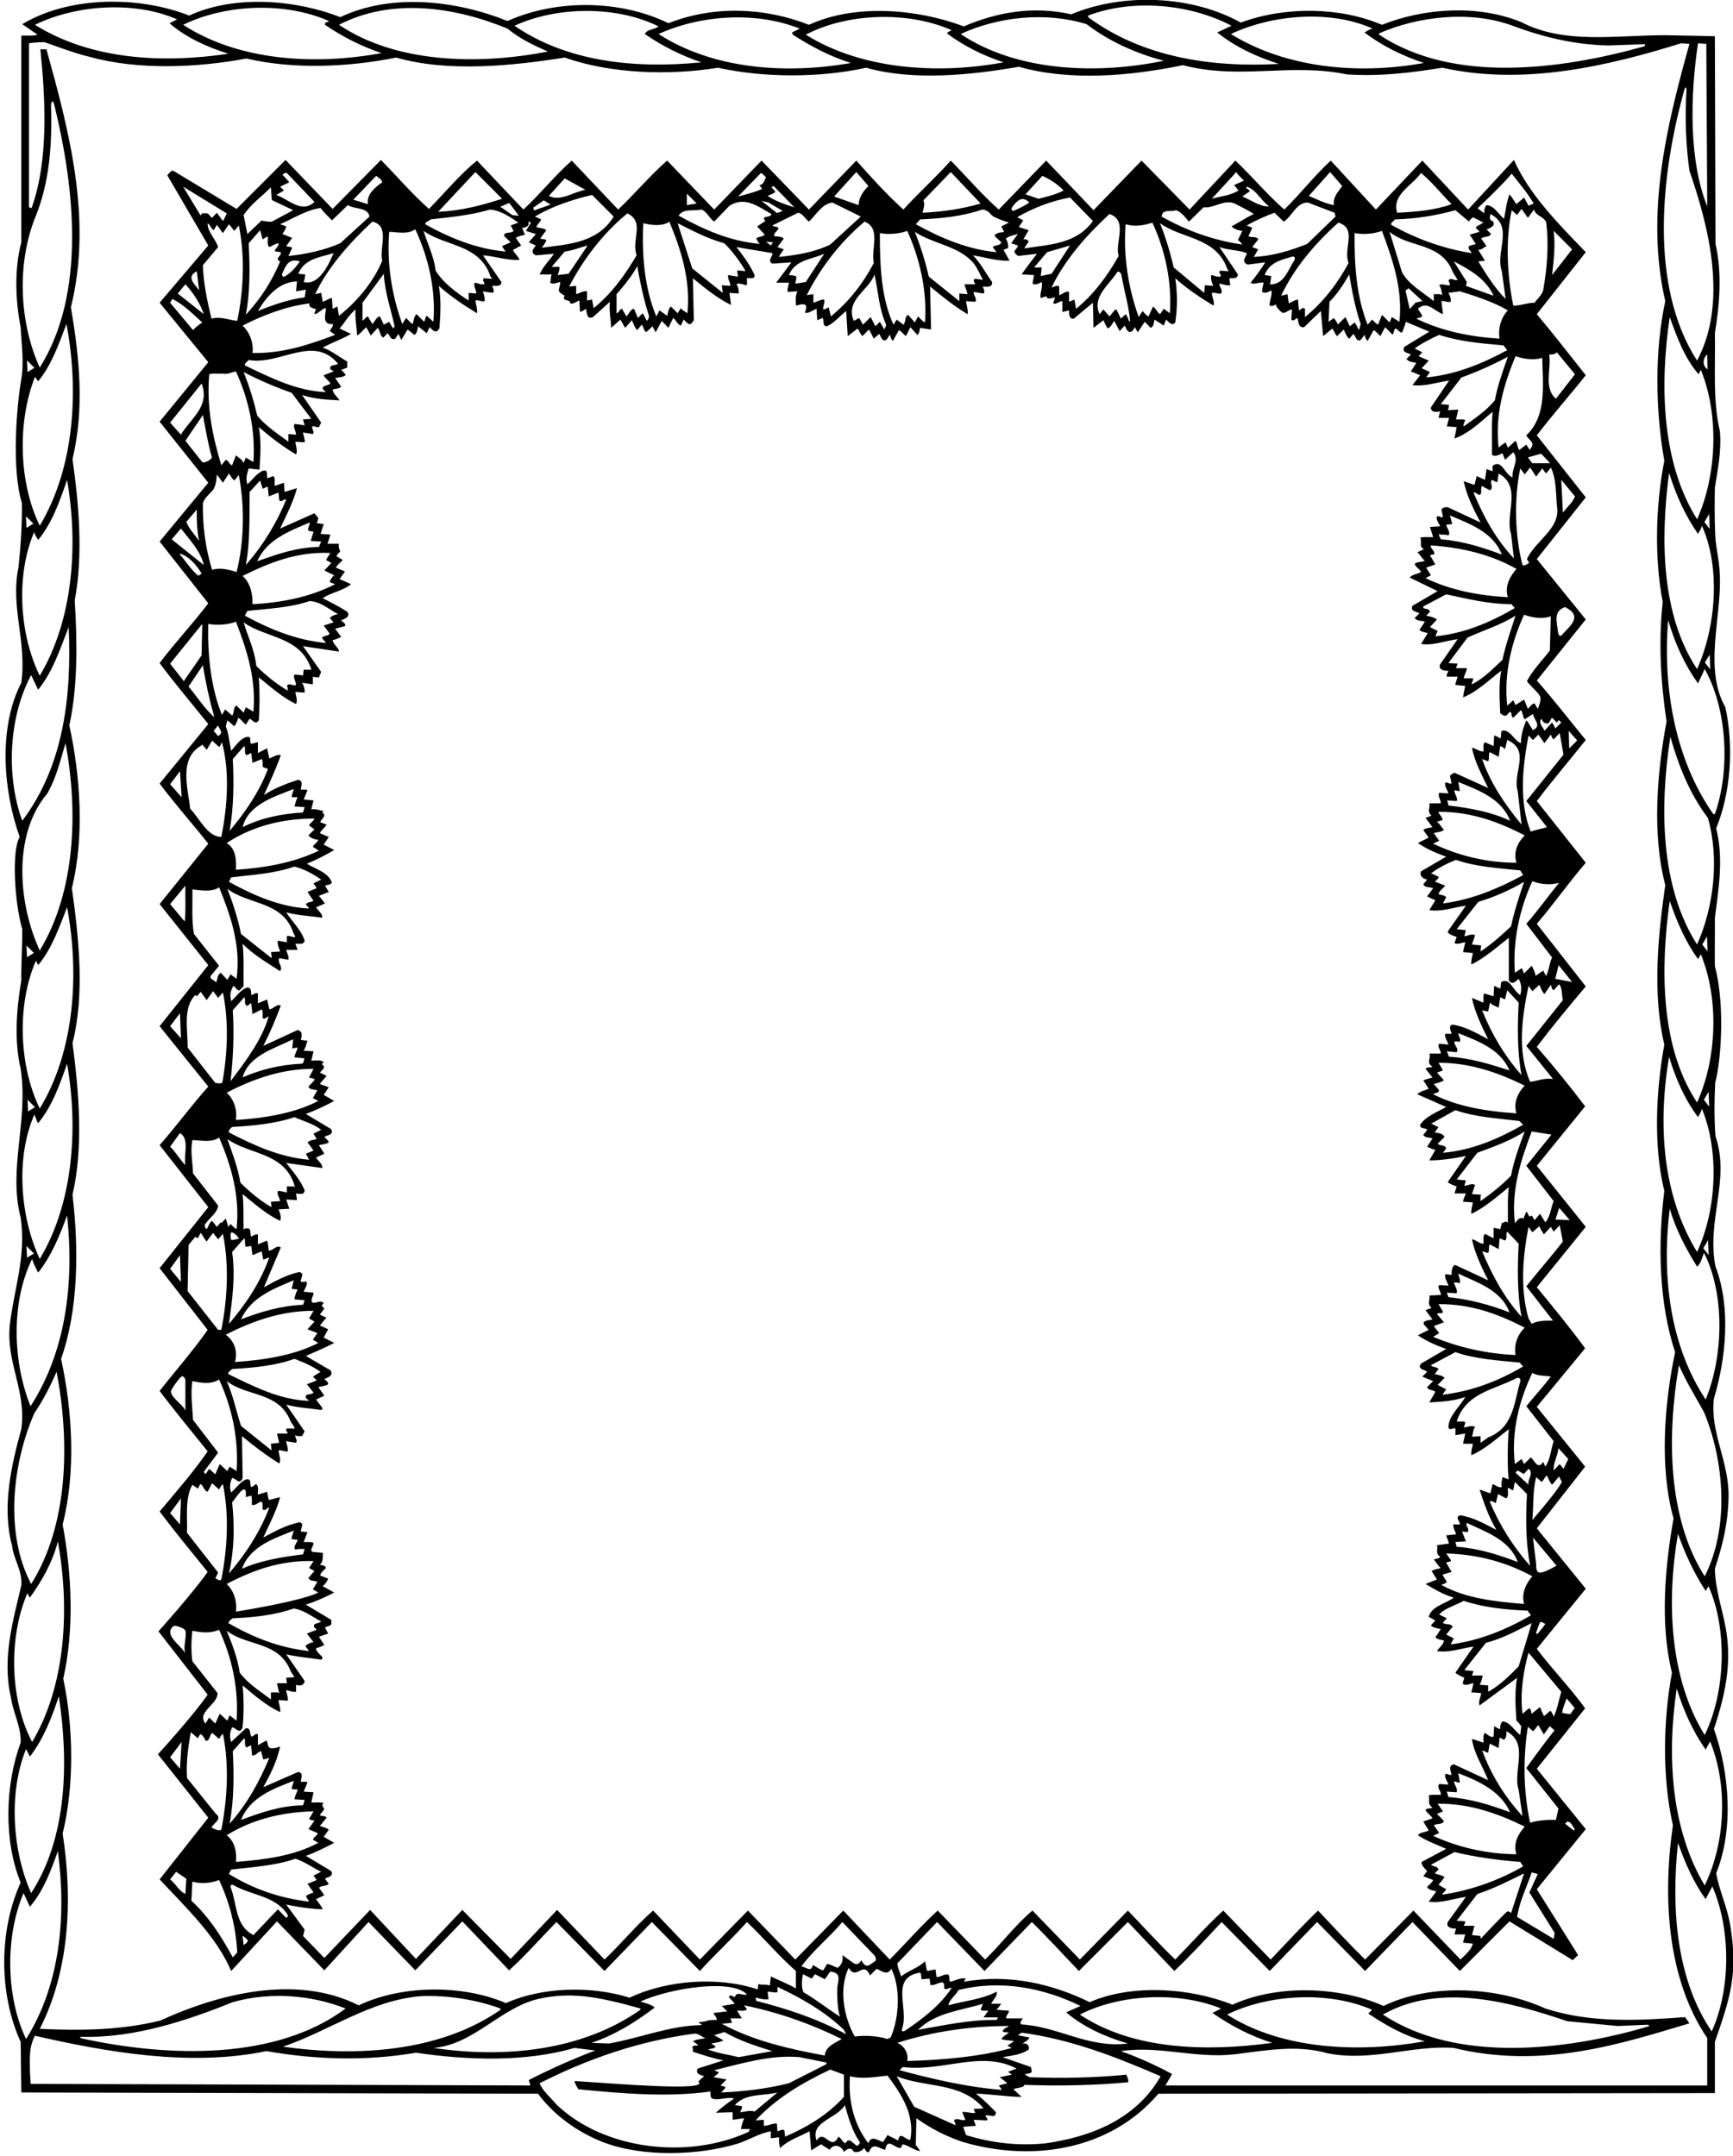 <?xml version="1.0" encoding="UTF-8"?>
<svg xmlns="http://www.w3.org/2000/svg" xmlns:xlink="http://www.w3.org/1999/xlink" width="545pt" height="678pt" viewBox="0 0 545 678" version="1.1">
<g id="surface1">
<path style=" stroke:none;fill-rule:nonzero;fill:rgb(0%,0%,0%);fill-opacity:1;" d="M 544.094 605.219 C 543.125 599.551 540.699 594.504 539.699 589.098 C 545.301 575.199 543.898 557.5 539 543.699 C 543.168 531.195 544.543 521.766 542.648 511.609 C 541.512 505.531 539.434 499.82 539.301 493.301 C 541.602 486.199 543.375 479.688 543.602 471 C 543.891 459.688 537.699 450.5 539 439.801 C 542.801 427.199 544.398 411 539.5 398.301 C 536.602 383.699 544.199 371.102 539.5 357.301 C 539.059 351.633 539.125 346.039 539.406 340.504 C 541.5 332.336 542.336 315 539.301 303.828 C 539.215 298.793 539.348 293.66 539.301 288.602 C 540.5 279.398 542.102 269.699 539.699 260.5 C 544.301 249.301 545.301 234.801 542.602 222.398 C 540.082 217.996 539.254 213.016 539.184 207.832 C 539.074 199.836 540.777 191.344 540.898 183.699 C 541 176.164 539.598 173.242 539.387 167.836 C 539.199 163.047 539.203 158.184 539.301 153.301 C 540.199 147.602 541.398 142 540.898 135.699 C 538.602 126.199 539.5 115.301 539.301 104.801 C 540.801 95.699 541.602 85.801 539.5 76.699 L 539.301 11.398 C 539.301 11.398 525.527 11.078 523.832 11.074 C 508.023 11.055 491.938 14.035 478.301 6.898 C 464.602 1.398 448 2.5 434.602 7.801 C 421.199 2.102 404 2 390.199 7.102 C 375 -1.398 353.301 -2.398 336.898 4.5 C 324.898 1.801 313.602 3.801 303.102 8.301 C 288.5 2.801 269 1.102 254.398 7.801 C 240.398 2.301 224.398 1.699 210.199 7.301 C 195.102 -0.102 175 -0.301 159.602 6.602 C 143.699 0.199 123.199 -2.301 107 5.398 C 93.102 -0.102 73.699 -1.699 59.5 4.898 C 43.5 -1.398 21.602 -1.199 7 7.602 L 11.801 10.898 C 10.199 11.398 8.398 11.102 6.699 11.199 L 6.699 76.199 C 4.5 84.5 4.801 94.398 6.5 102.898 C 6.75 108.355 7.629 113.945 6.68 119.34 C 5.332 127 3.5 147.164 6.883 158.16 C 7.008 165.07 6.465 172.121 5.801 178.5 C 3.199 190.898 8.5 201.699 6.699 214.699 C -0.602 228.801 1 248.699 6.199 263.199 C 3.668 267.164 4.469 283.504 7 292.164 C 7.039 297.184 6.613 303.938 6.699 308.301 C 5.199 317.301 4.398 327.199 6.5 336.102 C 9 352.5 2.5 367.5 6.5 382.898 C 8.301 395.102 4.398 405.398 3.102 416.5 C 1.801 428.5 8.398 437.301 6.699 449.398 C 3.602 460.699 0.5 473.898 3.801 486.102 C 4.301 490.5 7.102 493.898 6.699 498.602 C 4.102 509.602 0.602 521.5 3.398 533.602 C 4.102 538.602 6.699 543 6.5 548 C 1.602 561.102 1.102 578.902 6.5 592 C -0.398 607.098 -0.398 627 6.5 642.102 L 6.699 658 L 169.199 658.398 C 174.398 665.398 181.898 670.602 189.602 673.602 C 201.898 678.398 219.699 677.898 232.301 674 C 235.699 672.801 239 670.801 242.398 670.199 L 242.398 672.398 L 245 672.102 C 244.898 673.301 245.102 674.398 245.301 675.5 C 248 672.898 251.5 671.898 254.602 670.199 L 255.102 676.199 L 258.199 674.301 L 260.898 676 C 262.301 674 264.5 674.602 265.398 676.699 C 266.398 675.699 267.699 675 268.5 676.699 C 270 676.898 270.898 676.5 271.699 675.5 C 272.301 675.898 272.301 677.102 273.301 676.699 C 274.5 673.398 276.602 675.801 278.398 676 C 279 672 281.5 675.602 283.199 675.5 L 283.898 674.301 C 285.898 674.699 287.801 676.398 289.398 676.398 L 288 674.5 L 288.199 666.102 C 292.801 669.398 297.699 671.898 302.898 673.602 C 324.801 680 349.199 676.102 364.301 658.398 L 539.301 658.199 L 539.301 642.102 C 544.133 628.242 546.699 620.461 544.094 605.219 Z M 536.102 592.902 C 525.602 575.398 524.102 552.398 527.301 531 C 529.398 537.801 532.301 544.301 536.398 550.199 L 537.801 547.602 C 543.5 561.602 542.602 579.5 536.102 592.902 Z M 536.102 545.602 C 525.102 527.898 524 503.699 527.699 482.301 C 529.898 488.602 532.699 494.602 536.398 500.301 L 537.301 498.801 C 543.301 512.301 542.699 532 536.102 545.602 Z M 536.102 495.699 C 524.398 477.301 524.199 451.398 528 429.301 C 530.102 434.199 533.199 439.199 535.898 444.102 C 542.301 459.602 543.898 480.301 536.102 495.699 Z M 536.398 440.102 C 525.199 423.102 522.5 401.5 525.102 380.102 C 527 386.602 530.102 392.5 533.699 398.301 C 535 397.301 535.199 395.398 535.898 394 C 542.5 407 542 426.5 536.398 440.102 Z M 535.664 392.5 L 537.164 390 L 537.336 394.664 Z M 533.699 393.699 C 522.801 375.898 521.301 353.699 524.898 332.301 C 526.898 339 529.699 345.5 534 351.301 C 534.398 350.398 535.102 349.602 535.199 348.602 C 540.801 362.102 539.801 380.602 533.699 393.699 Z M 533.699 346.699 C 522.199 329.398 522.102 304.801 525.102 283.301 C 527.301 289.699 529.898 295.898 534 301.602 L 534.898 300.102 C 540.699 314.301 539.898 333 533.699 346.699 Z M 535.336 297 L 536.836 294.5 L 537 299.164 Z M 537.5 348 L 535.836 345.836 L 537.336 343.336 Z M 533.699 297 C 522.102 278.898 521.898 253.699 525.301 231.699 C 527.898 240.801 531.301 249.5 537.102 257.199 C 540.801 270.102 538.898 285.398 533.699 297 Z M 539.301 256 L 538.801 256 C 526.699 238.699 522.898 216.199 524.602 195 C 526.699 202.102 529.602 208.801 534 214.898 L 536.102 210.398 C 543 222.602 544.301 241.699 539.301 256 Z M 536.164 208.336 L 537.664 205.836 L 537.836 210.5 Z M 533.699 210.398 C 522.5 193.5 522.102 169.898 524.898 148.699 C 527 155.5 529.898 162 534 167.898 C 534.398 167 535.102 166.301 535.199 165.301 C 541.199 178.602 539.602 197.301 533.699 210.398 Z M 533.699 163.301 C 522.602 145.602 521.898 121.398 525.102 99.699 C 527.398 106.102 529.801 112.699 534.199 117.699 L 534.898 116.301 C 540.699 130.602 539.898 149.5 533.699 163.301 Z M 536.898 111.5 L 537 116.164 C 534.836 114.664 536 112 536.898 111.5 Z M 537.664 166.336 L 536 164.164 L 537.5 161.664 Z M 533.699 113.398 C 518.492 89.816 522.367 54.473 529.727 28.137 C 530.012 27.109 530.422 27.352 530.355 28.492 C 529.863 36.895 530.156 45.688 531.301 53.699 C 537.5 71.602 543.398 95.199 533.699 113.398 Z M 534 13.602 L 536.602 13.801 L 536.898 64.898 C 531.102 50.5 531.5 30.199 534 13.602 Z M 433.699 10.5 C 446 5.102 462.5 3.199 475.699 8.102 C 485.102 11.602 495.102 14.102 505.898 14.301 L 517.168 13.895 C 517.168 13.895 517.832 14.371 516.828 14.648 C 490.867 21.879 457 26.402 433.699 10.898 Z M 431.699 9 C 430.699 9.102 430 9.801 429.102 10.199 C 434.699 14.5 441.199 17.602 447.801 19.801 C 426.801 23.602 404.199 21.301 387.102 10.699 C 400 4.602 418.301 3 431.699 9 Z M 342.199 4.898 C 356.398 -0.5 374.398 1.301 387.301 8.102 L 382.801 10.199 C 388.5 14.801 395.301 17.898 402.199 20.102 C 380.699 21.301 359.102 17.898 342.199 5.398 Z M 341.699 7.602 C 349.102 13.199 357.301 16.801 366 19.102 C 344.898 23.5 319.699 22.5 302.102 10.699 C 313.801 5.301 328.801 3.602 341.699 7.602 Z M 299.301 9.5 C 298.801 9.801 298.199 9.898 297.801 10.5 C 303.301 14.602 309.301 17.5 315.602 19.602 C 294.699 23.5 270.801 21.801 253.398 10.898 C 266.398 4.102 285.5 3.398 299.301 9.5 Z M 251.5 9 L 249.102 10.199 L 249.301 10.898 C 255.102 14.602 261.102 17.801 267.602 19.801 C 246.699 23.5 224 21.602 207.102 10.699 C 220.301 4.699 237.699 3.5 251.5 9 Z M 207.102 8.301 C 205.801 9.398 203.5 9.102 202.801 10.699 C 208.301 14.5 214.301 17.5 220.602 19.602 C 199.398 21.699 178.301 19.398 161.801 8.102 C 175 2 193.801 1.699 207.102 8.301 Z M 159.602 9 C 163.5 12.199 167.898 14.301 172.301 16.199 C 150.398 20.5 124.602 19.898 106.602 7.801 C 123.199 -0.801 143.102 2.199 159.602 9 Z M 103.398 6.602 C 103.801 7 101.898 6.699 102.199 7.801 C 107.801 11.602 113.699 14.602 120 16.699 C 98.801 20.602 75 19.102 57.602 7.801 C 70.898 1.301 89.602 0.5 103.398 6.602 Z M 11 7.801 C 23.801 1.5 42.301 0.199 55.699 6.102 L 53.301 7.301 C 58.602 11.898 65.199 14.801 71.801 16.898 C 51.102 20 28.602 18.801 11 7.801 Z M 11.301 67.801 C 15.551 57.215 16.414 45.496 16.047 33.504 C 15.992 31.676 16.66 31.293 17.074 32.98 C 23.527 59.293 27.066 92.391 12.5 115.602 C 6 101.301 5.199 82.602 11.301 67.801 Z M 10.832 115.664 L 8.668 117 L 8.5 113.332 Z M 11 118.5 L 12 119.898 C 16.301 114.699 18.5 108.102 20.898 101.898 C 24.898 122.898 23.398 147.199 12.5 165.301 C 5.898 151.801 5.398 132.699 11 118.5 Z M 10.5 164.664 L 8.332 166 L 8.168 162.336 Z M 10.801 167.199 C 10.801 168.199 11.602 169 12 169.801 C 16.5 164.301 18.801 157.5 21.102 150.898 C 24.699 171.801 22.898 195.102 12.5 212.5 C 6.102 199.5 4.898 180.801 10.801 167.199 Z M 9.801 212.301 L 12 216.898 C 16.699 211.102 18.898 204 21.602 197.199 C 22.602 219.602 19.801 241.102 7 258.102 C 1.801 243.898 2.801 225.301 9.801 212.301 Z M 14.898 249.5 C 17.699 244.602 19 239.102 20.602 233.699 C 24.699 255.602 23.602 280.602 12.5 298.898 C 5.801 284.398 3.801 262.602 14.898 249.5 Z M 11.301 302.102 L 12 303.5 C 16.398 298.199 18.602 291.602 21.102 285.301 C 25.102 306.801 23.301 330.801 12.5 348.602 C 6 335.199 5.199 316.102 11.301 302.102 Z M 11 348.164 L 8.832 349.5 L 8.668 345.836 Z M 8.332 297.336 L 10.668 299.664 L 8.5 301 Z M 10.801 350.5 C 11.301 351.398 11.398 352.398 12 353.199 C 16.5 347.699 18.801 341 21.102 334.5 C 24.699 355.301 22.898 378.602 12.5 395.898 C 6.398 382.801 4.801 364.199 10.801 350.5 Z M 10.668 394.164 L 8.5 395.5 L 8.332 391.836 Z M 10.102 395.898 C 10.5 397.398 11.301 398.801 12 400.199 C 16.199 394.898 18.801 388.5 21.102 382.199 C 23.398 403.801 20.602 425.199 9.602 442.199 C 4 428.301 3.398 409.5 10.102 395.898 Z M 10.801 444.398 C 13.602 440.301 15.801 435.898 17.801 431.398 C 22 453.5 21.5 479.602 9.801 498.102 C 1.398 482.199 3.898 460.199 10.801 444.398 Z M 8.602 501 C 8.898 501.5 9.102 502 9.398 502.398 C 13.199 497.102 16.602 491.102 18.199 484.699 C 22 505.801 20.699 530 10.102 547.801 C 3.102 534.5 2.602 515.102 8.602 501 Z M 8.199 550 L 9.398 552.398 C 13.699 546.801 16.301 540.102 18.5 533.398 C 21.699 554.5 21 578.098 9.801 595.301 C 3.898 582.199 2.602 563.699 8.199 550 Z M 7.398 595.301 L 9.398 599.598 C 13.699 594.598 16 588.301 18.199 582.098 C 21 603.199 18.699 624.5 8.199 641.199 C 1.801 627.801 1.602 609 7.398 595.301 Z M 166.801 655.801 L 9.668 655.301 C 9.668 655.301 9.117 649.594 9.5 645.168 C 9.734 642.477 10.949 640.156 11 640.168 C 33.598 645.328 59.746 649.969 83.801 645 C 99.301 647.699 115.102 648.199 130.801 645.5 C 147.102 647.898 165.102 648.5 180.699 644 L 187.199 644.801 C 180.102 647.5 173.102 650.602 166.301 654.102 Z M 201.398 629.398 C 211 625.102 230.336 622.168 234.898 627.199 C 233.602 627.699 231.699 626 231.102 628 C 230.5 628 229.699 626.898 229.199 628 L 231.102 630.102 L 227 630.801 L 228.699 632.5 L 224.398 633 C 224.5 633.602 226.039 635.109 225.18 635.164 C 224.082 635.238 222.715 635.309 222.633 635.363 C 221.98 635.793 219.602 635.898 219.602 635.898 L 220.801 636.801 C 210.301 637 201.398 640.898 191.5 642.602 L 186 642.398 C 193.199 640 199.699 636 205.898 631.301 C 204.801 630.301 202.898 629.898 201.398 629.398 Z M 241.398 626.301 C 242.5 626.301 243.398 626.699 244.5 626.5 L 244.5 624.801 C 251.898 628.301 259.102 632.301 265.398 638.301 L 266.102 639.699 C 257.199 634.898 247.699 631.699 237.801 629.199 L 237.602 628.199 C 238.898 628.398 240.199 628.898 241.699 628.699 Z M 90 598.902 C 93.699 599.699 97.801 600.301 101.5 600.402 C 101 599.199 100.102 598.301 99.398 597.199 L 102 596 L 100.301 593.598 C 101.199 592.902 102.5 593.199 103.398 592.402 L 102.199 590.801 C 102.898 590.199 105 590.199 104.199 588.402 L 96.199 583.598 C 99.301 582.5 102.199 581 105.102 579.5 L 101.801 577.602 L 103.398 575.398 C 102.801 574.699 101.5 574.602 100.602 574.199 L 102.699 571.602 C 102.199 570.801 101.199 571.301 100.602 570.801 C 100.898 570.102 101.602 569.602 102 568.898 C 101.699 568.301 100.898 567.602 101.801 567 C 100.602 566.602 99.199 566.898 97.898 566.801 L 98.602 563.602 L 95.5 563.398 L 96.699 560.5 C 96.102 560.102 95.301 560.398 94.602 560.301 C 94.602 559.102 95.602 557.602 93.801 557.199 L 82.801 562 C 85.102 557.898 87.102 553.801 88.102 549.199 C 88.102 549.199 86.023 550.129 84.918 549.664 C 84.066 549.312 84.191 547.605 83.801 547.301 L 81.102 548.801 L 81.102 545.398 C 80.5 544.898 79.801 545.898 79.199 546.102 C 78.301 545.602 79.199 543.199 77.301 543.5 L 72.699 547.801 C 72.199 546.301 72.199 544.699 73 543.199 C 74.199 543.199 75.301 545.602 76.301 543.199 C 76.699 539 76.699 534 76.301 530 C 80.102 533.199 83.801 536.398 88.102 538.398 C 88.301 537.301 87.699 535.898 87.602 534.602 L 90.5 534.801 C 90.699 533.898 90.102 532.602 90 531.5 C 91 531.602 91.898 532.199 93.102 532 L 93.102 529.801 C 94.199 530.301 95.699 530 95.801 528.602 L 90 520.199 C 93.5 521.102 97.301 521.301 101 521.898 L 101.5 521.398 C 101 520.301 99.398 519.602 99.398 518.301 C 100.301 518.102 101.102 517.699 102 517.301 L 100.301 514.699 L 103.199 513.699 L 102.199 511.801 C 102.898 511.199 104.5 511.5 104.199 510.102 L 104.199 509.398 L 96.199 504.602 C 99.301 503.602 102.199 502.301 105.102 500.801 L 101.5 498.801 C 102.301 498.102 102.898 497.301 103.199 496.398 L 100.801 495.5 C 100.5 494.898 101.699 493.898 102.5 493.102 C 102.301 492.199 101.301 492.199 100.602 492.102 C 101.699 490.898 101.5 489.699 101.5 488.301 L 98.199 488 C 97.301 487.199 98.699 486.199 98.602 485.199 C 97.699 484.699 96.602 485 95.5 484.898 L 96.699 481.801 L 94.602 481.602 C 94.5 480.602 95.898 479 94.102 478.699 C 90 479.602 86.398 481.5 82.801 483.5 C 84.699 479.301 86.898 475.301 88.102 470.801 L 84.5 471.699 L 84 469.102 L 81.102 470 C 81 468.898 81.5 467.5 80.602 466.699 C 80 466.898 79.602 467.602 79 467.602 C 78.398 466.898 79.301 464.898 77.5 465.199 C 75.602 465.801 74.199 468.102 72.699 469.301 C 72.102 467.801 72.301 466.199 73 464.801 C 74 464.602 75.301 467.301 76.301 464.801 L 76.102 451.602 C 79.898 454.801 83.801 457.699 87.801 460.199 C 88.5 459.199 87.699 457.5 87.602 456.102 C 88.699 455.898 89.398 456.602 90.5 456.398 C 90.699 455.5 90.102 454.301 90 453.199 L 93.102 453.699 C 93.699 452.898 92.699 452.199 92.898 451.301 C 93.699 451.801 94 451.5 95 451.602 L 95.801 450.102 L 90 441.699 C 93.5 442.699 97.301 442.801 101 443.398 L 101.5 442.898 L 99.398 440.102 L 102 438.898 L 100.102 436.199 C 101.102 435.898 102.301 435.898 103.199 435.301 C 103.301 434.5 102.398 434.102 102 433.602 C 103 433.301 105.102 432.5 103.898 430.898 L 96.199 426.398 C 99.199 425.102 102.199 423.801 105.102 422.301 L 101.801 420.602 L 103.199 418 L 100.602 416.801 C 101.398 416 101.801 415.102 102.699 414.398 L 100.602 413.398 L 102 411.5 C 101.801 411.102 101 410.898 101.301 410.301 L 101.801 409.801 C 100.699 408.602 99.5 410 98.199 409.602 C 97.5 408.5 98.699 407.602 98.602 406.5 L 95.5 406.199 C 95.801 405.102 97.102 403.801 96.199 402.898 C 95.801 403.301 95.102 403 94.602 403.102 C 94.398 402 96 400.398 94.102 400 C 90.102 400.898 86.602 402.801 83 404.801 L 88.301 392.301 C 87.102 391.301 85.898 393.301 84.5 393.301 C 84.398 392.199 84.301 391.102 84 390.102 L 81.102 391.301 L 81.102 388.199 C 80.5 388 79.602 388.5 79 388.898 C 78.5 388.102 79.301 386 77.5 386.301 C 77.102 386.102 76.801 386.5 76.602 386.801 C 76.5 382.699 76.699 379.398 76.301 375.5 C 80.102 378.602 83.801 381.898 88.102 383.898 C 88.602 382.699 88 381.398 87.602 380.301 L 91 380.102 L 90 377.199 L 93.398 377.398 L 93.102 375.301 C 94.102 375.398 95.699 375.898 95.801 374.301 C 94.5 371.102 92.102 368.398 90 365.699 L 101.301 367.301 C 101.602 366.102 100 365.102 99.398 364 L 102 362.801 L 100.301 360.102 C 101.398 359.801 102.5 359.898 103.398 359.199 C 103.199 358.5 102.5 358.102 102 357.5 C 102.898 356.898 105 357 104.199 355.102 L 96.199 350.301 C 99.102 349.199 102.199 347.801 105.102 346.199 L 101.801 344.301 L 103.398 341.898 L 100.602 340.898 C 101.102 340 102.102 339.199 102.699 338.301 L 100.602 337.301 C 101.102 336.602 102.602 335.699 101.5 334.898 C 101.398 334.801 101.199 334.699 101.301 334.5 L 101.801 334 C 100.801 333.102 99.199 333.602 97.898 333.5 L 98.602 330.602 L 95.5 330.398 C 96.102 329.398 96.398 328.301 96.699 327.301 L 94.602 327 C 94.898 325.801 95.301 324.301 93.602 323.898 L 82.801 328.898 C 84.898 324.801 86.699 320.602 88.301 316.199 C 87 315.602 86 317.301 84.699 317.398 L 84 314.301 L 81.102 315.5 L 81.102 312.398 C 80.5 312 79.699 312.801 79 312.898 C 79 311.898 79 310.699 78 310.5 C 75.801 310.898 74.301 313.5 72.699 314.801 C 72.199 312.699 72.5 311.602 73.398 310 C 74.199 310.398 74.898 312.398 75.801 310.898 L 76.602 310.199 C 76.5 305.398 76.801 301.398 76.301 296.801 C 79.898 300.398 84.102 302.801 88.102 305.398 C 89.102 303.898 87.199 303 87.801 301.301 L 90.699 301.801 C 91 300.801 90.199 299.699 90 298.699 L 93.602 298.699 L 92.898 296.801 C 93.898 296.602 95.5 297.301 95.801 295.801 C 94.801 292.5 91.898 289.898 90 286.898 C 93.602 287.898 97.5 288 101.301 288.602 C 101.602 287.398 100 286.398 99.398 285.301 L 102.199 284.102 L 100.301 281.699 L 103.398 280.5 L 102.199 278.5 C 103 278.199 103.801 278.301 104.398 277.602 C 103.301 274.301 99.199 273.301 96.5 271.602 C 99.301 270.5 102.398 268.898 105.102 267.301 L 101.801 265.602 C 102.301 264.801 102.898 264 103.398 263.199 L 100.602 262 C 101 261 102.199 260.301 102.699 259.301 L 100.801 258.602 C 100.5 257.801 103.199 256.602 101.301 255.5 L 101.801 255 C 100.5 254.898 99.699 254.301 97.898 254.5 L 98.602 251.699 L 95.5 251.398 L 96.699 248.5 C 96.102 248.102 95.301 248.398 94.602 248.301 C 94.602 247.199 95.602 245.699 93.801 245.199 C 90.102 246.398 86.398 247.801 83 250 C 84.699 246.301 86.801 241.801 88.301 237.5 C 87.102 237.102 85.898 238.102 84.699 238.5 L 84 235.301 L 81.102 236.801 L 81.102 233.398 L 79 233.898 C 78.301 233.301 79.301 231.801 78 231.699 C 75.699 231.898 74.199 234.5 72.699 236.102 C 72.102 233.5 72 230.801 71 228.398 L 71.5 226.5 L 73.699 228.398 C 74.199 227.699 74.699 226.699 74.898 225.699 C 75.898 226.301 76.301 227 77.301 227.898 L 78.5 226 C 79.602 226.5 80.301 228.102 81.398 226.5 C 81.699 221.801 81.699 217.602 81.398 213 C 85.199 216.102 88.898 219.398 93.102 221.398 C 93.699 220.102 93 218.898 92.898 217.602 L 95.801 217.801 C 95.898 216.898 95.602 215.602 95 214.699 L 98.398 215.199 L 98.398 212.801 C 99 212.898 99.602 213.102 100.301 213 L 101 211.301 L 95.301 203.199 L 106.602 204.898 C 106.602 203.699 104.801 202.699 104.602 201.301 C 105.602 201.102 106.398 200.699 107.301 200.301 L 105.398 197.699 L 108.5 196.898 C 108.898 196 107.801 195.801 107.301 195 C 108.301 194.699 110.398 193.898 109.199 192.398 C 106.699 190.699 104.102 189.5 101.5 188.102 C 104.102 186.301 107.699 185.898 110.398 183.699 L 106.801 182.102 L 108.5 179.699 L 105.602 178.5 C 106.102 177.602 107 176.898 107.801 176.102 L 105.801 174.898 C 106 174.301 106.602 173.898 107 173.398 C 106.602 172.5 106.398 171.801 106.602 171 L 103 171 L 103.898 168.102 L 100.801 167.898 L 101.801 164.801 L 99.602 164.5 C 99.898 164 100 163.398 100.102 162.898 L 98.898 161.398 L 88.102 166.199 C 90 162.102 92.199 158 93.398 153.5 L 89.5 154.699 L 89.301 151.801 L 86.398 152.801 C 86.199 151.699 86.801 150.398 85.898 149.699 L 84.199 150.398 C 83.602 149.801 84.602 147.602 82.801 148 C 80.801 148.699 79.398 150.898 77.801 152.301 C 77.199 150.301 77.699 149.102 78.199 147.301 C 79.199 147.398 81.602 147.699 81.602 147.699 C 81.898 143.398 82.199 138.5 81.398 134.301 C 85.102 137.5 89 140.5 93.102 142.898 C 93.699 141.898 93 140.199 92.898 138.898 L 95.801 139.102 C 96 138.199 95.398 137 95.301 136 L 98.398 136.5 C 99 135.699 98 135 98.199 134.102 C 99 133.898 99.5 134.5 100.301 134.301 L 101 132.898 L 95 124.199 C 98.699 125.5 103 125.699 106.801 125.898 C 106.102 124.801 104.801 123.898 104.602 122.5 C 105.5 122.199 106.602 122.301 107.301 121.602 L 105.398 118.898 C 106.5 118.602 107.801 118.699 108.699 118 C 108.5 117.301 107.801 116.898 107.301 116.301 C 107.898 116.102 108.602 115.801 109.199 115.602 L 109.199 113.699 C 106.602 112.199 104.301 110.301 101.5 109.301 C 104.199 107.801 107.5 106.699 110.398 105 L 106.801 103.301 C 108.602 101.199 109.5 99.301 111.801 97.301 C 111.602 100.199 112.199 102.801 112.301 105.5 C 113.398 104.898 114.199 103.699 115.199 102.898 L 116.602 105.5 L 118.801 103.102 C 119.602 104 119.398 105.398 120.5 106.199 L 121.898 104.801 C 122.5 105.199 122.801 107.199 124.301 106.5 L 125.301 105 L 126.199 106.898 L 128.199 103.602 L 130.301 105.301 C 131.301 104.801 131.199 103.5 131.5 102.602 L 134.199 104.801 L 135.102 102.898 C 135.801 103.5 136.602 104.602 137.5 104.102 L 138.199 103.301 C 138.5 99 138.801 94.102 138 89.898 C 141.801 93.301 145.898 96 150 98.5 C 150.199 97.301 149.699 95.801 149.5 94.5 C 150.602 94.199 151.301 95 152.398 94.699 C 152.602 93.801 152.102 92.602 151.898 91.602 C 152.898 91.898 154 91.898 155 92.102 C 155.699 91.301 154.898 90.602 154.801 89.898 C 155.898 89.801 157.602 90.301 157.699 88.699 L 151.898 80.301 C 154.898 80.398 159.602 82 163.398 81.699 C 163 80.602 161.801 79.699 161.301 78.602 L 163.898 77.199 L 162.199 74.801 C 163.102 74.199 164.102 74.102 165.102 73.801 L 164.199 71.699 C 165 71.5 166.801 71.301 166.102 69.699 L 167 70 L 165.398 72.602 L 168.5 73.602 C 167.898 74.5 166.898 75.301 166.301 76.199 L 168.5 77.199 C 167.801 78.199 166.602 79.398 168.5 80.301 L 174.199 79.801 C 172.699 82 170.699 83.898 169.699 86.301 L 173.5 86.301 C 173.102 87.102 173.301 88.102 173 88.898 C 174.102 89.602 175.102 88.801 176.199 88.699 C 176.148 89.602 175.898 90.398 175.727 91.176 C 175.551 91.949 177.602 93 177.602 93 C 176.398 94.898 179.602 94 179.301 95.398 C 180.199 95.801 181.199 94.801 182.199 94.5 L 182.398 98.102 C 183.102 97.898 183.699 97.5 184.301 97.102 C 184.602 98.5 184.5 100.602 186.5 99.699 L 191.801 94.898 C 191.5 97.801 192.102 100.398 192.199 103.102 L 195.102 100.5 L 196.602 103.102 L 198.699 100.699 C 199.301 101.801 199.5 102.898 200.398 103.801 L 201.801 102.102 C 202.359 102.59 202.48 104.004 203.078 104.371 C 203.34 104.527 205.199 102.602 205.199 102.602 L 206.199 104.5 L 208.102 100.898 L 210.199 103.102 L 211.699 100 C 212.699 100.699 212.898 101.898 214.102 102.398 L 215 100.5 C 215.801 101.102 216.699 102.801 217.699 101.398 L 218.199 100.699 L 217.898 87.5 C 221.801 90.699 225.602 93.801 229.898 95.898 L 229.398 92.102 L 232.301 92.301 C 232.398 91.5 232.199 90.199 231.602 89.398 C 232.5 88.801 233.801 89.602 234.898 89.699 L 234.898 87.5 C 235.801 87.301 237.398 88 237.301 86.5 C 235.898 83.398 233.801 80.5 231.602 77.699 L 242.898 79.602 C 243.199 80.5 241.102 82 242.898 82.898 L 248.898 82.5 L 244.102 88.898 L 248.102 88.898 C 248 89.898 247.5 90.699 247.699 91.801 L 250.801 91.602 C 250 93.102 250.301 94.699 250.301 96.102 L 252 95.699 C 254.336 95.5 253.367 97.133 253.164 98.332 C 254.164 98.734 255.801 97.398 256.801 97.102 L 257 100.699 L 258.699 100 C 259.199 100.602 258.5 102.699 260.102 102.602 C 262.398 101.5 264.102 99.398 266.102 97.801 L 266.602 105.699 L 269.699 103.301 C 270.301 104.102 270.5 105 271.199 105.699 L 273.301 103.602 L 274.801 106.5 L 276.5 105 C 277 105.699 277.5 107.898 278.898 106.699 L 279.801 105.301 C 280.199 105.898 280.102 106.699 280.801 107.199 L 282.699 103.801 C 283.5 104.199 284.102 105.102 284.898 105.699 L 286.301 102.898 L 288.5 105.301 C 289.199 104.898 289.102 103.801 289.398 103.102 C 290.398 103.301 292.801 103.602 292.801 103.602 L 292.5 90.102 C 296.398 93.301 300.199 96.398 304.301 98.801 C 304.5 97.602 304 96.102 303.801 94.699 L 306.699 94.898 C 307.398 93.898 306.102 93 306.199 91.801 L 309.301 92.301 C 310 91.602 309.199 90.898 309.102 90.102 C 309.898 90.102 312.199 90.602 312 88.699 C 310 85.898 308.5 82.898 306 80.301 C 309.801 80.898 313.398 82.102 317.5 82 L 315.602 78.602 C 316 78.352 316.449 78.227 316.898 78.074 C 317.352 77.926 316.898 75.801 316.301 75 C 317.301 74.199 320.102 73.602 320.102 73.602 C 319.676 74.145 319.25 74.73 318.824 75.328 C 318.551 75.715 318.273 76.105 318 76.5 L 320.102 77.199 C 320.102 78.102 318.301 79 319.398 79.801 L 320.102 80.5 L 326.102 79.801 C 324.5 82 322.699 84.102 321.301 86.301 L 325.199 86.5 L 324.699 89.199 C 325.699 89.801 326.699 89.102 327.602 88.699 C 328 90.301 326.898 92.5 327.301 93.699 C 328 93.602 328.5 93.102 329.301 93.301 C 328.801 94.398 331.836 93.5 331.836 93.5 L 331.199 95.398 C 332.102 95.898 333 94.699 334.102 94.699 L 334.102 98.102 L 336.199 97.602 C 336.199 98.699 336.102 100.398 337.699 100.199 L 343.699 95.199 L 343.898 103.102 L 347 100.699 C 347.5 101.602 347.699 102.602 348.5 103.301 C 349.398 102.699 349.801 101.801 350.398 100.898 L 352.102 104.102 L 353.699 102.398 C 354.199 103.301 354.699 105.102 356.102 104.102 L 356.898 102.898 L 357.801 104.5 L 360 101.199 L 361.898 103.102 C 362.898 102.699 362.801 101.398 363.102 100.5 L 366 102.398 L 366.699 100.5 C 367.5 101.199 368.602 102.699 369.602 101.398 C 370.301 96.801 370.301 92.199 369.602 87.5 C 373.398 90.898 377.5 93.602 381.602 96.102 C 382.102 94.801 381.102 93.5 381.102 92.102 C 382.199 91.898 382.898 92.5 384 92.301 C 384.699 91.199 383.398 90.301 383.5 89.199 C 384.602 89.301 385.602 89.898 386.898 89.699 L 386.602 87.5 C 387.699 87.5 389.199 87.699 389.301 86.301 L 383.5 77.699 C 386.199 78.699 389.602 78.602 392.102 79.602 C 392.102 80.602 390 82.301 392.398 83.199 L 397.898 82.5 C 396.801 84.301 395 86.801 393.301 88.898 C 394.398 89.699 395.898 88.602 397.398 88.898 C 397.199 89.898 396.898 90.801 396.898 91.801 C 397.898 92.398 399 91.801 399.801 91.301 C 400.199 92.801 399.102 94.699 399.301 96.102 C 399.898 96.398 400.699 96.102 401.301 95.699 C 401.102 96.699 403.199 98.301 403.199 98.301 C 404.199 98.699 405.199 97.398 406.301 97.301 L 406.102 100.5 C 406.801 101.199 407.398 100.199 408 100 C 408.398 100.699 408.102 103.199 410.102 102.898 L 415.398 97.801 L 416.102 105.699 L 419 103.301 C 419.602 104.102 419.801 105 420.5 105.699 L 422.602 103.602 C 423 104.602 423.602 106.301 424.5 106.5 C 424.602 105.898 425.398 105.602 425.5 105 C 426.398 105.398 426.5 108 428.102 106.699 L 429.102 105.301 C 429.398 105.898 429.398 106.699 430.102 107.199 L 432 103.801 C 432.801 104.199 433.398 105.102 434.102 105.699 L 435.602 102.898 L 438 105.301 C 438.199 104.602 438.5 104 438.699 103.301 C 439.375 103.227 440.051 104.555 440.809 104.594 C 441.062 104.605 441.898 102.102 442.102 101.199 L 449.5 104.301 L 441.602 109.102 C 440.801 111 442.898 110.898 443.699 111.5 L 442.301 112.898 C 443 113.801 444.301 113.898 445.398 114.102 L 443.699 116.801 L 446.602 118 L 444.199 121.102 C 448.199 121.602 451.898 120.199 455.699 119.699 L 450 128.102 C 449.898 129.699 451.801 129.699 452.898 129.301 L 452.398 131.398 L 455.699 131.398 L 455 134.102 L 458.102 134.301 L 457.398 137.898 C 461.199 136.602 464.801 133.5 468.199 130.5 L 469.398 129.5 C 469 134.102 469.301 138.199 469.199 142.898 C 469.898 144.102 472.5 142.5 472.5 142.5 C 472.801 143.199 473 143.898 473.301 144.602 L 475.898 142.199 C 477.898 144.801 475.301 147.301 475.699 150.102 C 473.199 149.301 472.301 144.199 469.398 146.5 L 469.398 148.199 L 467.5 147.5 L 467 150.898 L 464.398 149.699 L 463.699 152.5 L 460.301 151.301 C 461.199 155.699 463.398 160.199 465.602 164.301 L 455.301 159.5 C 454.5 159.398 453.801 159.602 453.301 160.199 L 453.801 162.602 C 453 162.898 452.699 162.102 451.898 162.398 C 451.5 163.398 452.5 164.5 452.898 165.5 L 449.699 165.699 L 450.699 168.898 C 449.398 169 447.801 168.699 446.602 169.102 C 447.398 170.199 446 171.801 447.801 172.699 L 445.699 173.699 C 446.699 174.398 447 175.5 448.102 176.301 C 447.102 176.898 445.801 176.5 444.898 177.301 C 445.102 178.301 446.5 178.898 446.898 179.898 C 445.699 180.5 444.301 180.602 443.301 181.602 L 452.102 185.898 L 444.199 190.5 C 443.398 192.398 445.5 192.199 446.398 192.898 L 444.898 194.301 C 445.5 195.398 447 195.102 448.102 195.5 L 446.398 198.102 C 447.102 198.801 448.199 198.801 449 199.102 L 446.898 202.5 C 450.602 203.102 454.5 201.5 458.398 201 L 452.898 208.898 C 452.102 210.699 454.602 211.102 455.5 210.898 C 455.398 211.5 454.801 212 455 212.801 L 458.398 212.801 C 458.199 213.699 457.699 214.5 457.699 215.398 L 460.801 215.699 C 460.5 216.898 460.301 218.102 460.102 219.301 C 464.301 217.699 468.199 213.898 472.102 210.898 C 471.301 215 471.602 220 471.801 224.301 C 472.602 224.898 473.398 225.602 474.199 224.5 L 474.898 223.801 C 475.699 224.301 475 225.301 475.898 225.699 L 478.301 223.301 C 479 224.199 478.801 225.398 479.5 226.199 L 482.102 224.5 C 482.301 226.301 485 228.199 482.102 229.602 C 481.301 228.602 480.898 227.398 480 226.5 C 479.102 228.699 478.301 231 478.301 233.699 C 476.301 233.102 474.801 229.102 472.301 229.801 C 471.801 230.5 472.301 231.602 471.801 232.199 C 471.199 231.898 470.602 231.398 469.898 231.301 L 469.699 234.602 L 467 233.398 C 466.199 234.102 466.699 235.301 466.5 236.301 C 465.398 236.398 464.199 235.398 462.898 235.102 C 463.699 239.398 466 243.699 468 247.801 L 457.398 243 C 456.898 243.301 456.398 243.398 456 244 L 456.5 246.398 C 455.699 246.602 455.301 245.898 454.5 246.102 C 454.199 247.199 455.199 248.398 455.5 249.5 L 452.602 249.301 C 452.102 250.398 453.102 251.398 453.102 252.602 L 449.5 252.602 C 449.898 253.801 448.602 255.199 450.199 256.5 L 448.301 257.199 L 450.5 260.102 C 449.5 260.398 448.398 260.301 447.602 261 L 449.301 263.398 L 445.898 265.102 C 448.5 266.898 451.699 268.301 454.801 269.398 L 446.898 274 C 446.301 275.602 447.602 276.301 448.801 276.602 L 447.602 278.102 C 448.102 279.199 449.699 278.898 450.699 279.301 L 448.801 281.898 L 451.398 283.102 L 449.5 286.199 C 453.5 286.801 457.199 285.301 461 284.801 L 455.301 292.898 C 455.199 293.699 457.301 294.398 458.102 294.602 C 457.898 295.199 457.699 295.898 457.398 296.5 C 458.199 297.199 459.699 296.398 460.801 296.301 L 460.102 299.398 L 463.199 299.699 C 463 300.898 462.602 301.898 462.699 303.301 C 466.699 301.398 470.699 297.898 474.5 294.898 L 474.5 308.301 C 474.922 309.004 475.41 309.156 475.883 309.051 C 476.414 308.926 477.602 307.801 477.602 307.801 C 478.5 309.398 478.602 311.102 478.102 312.898 C 475.801 311.602 474.898 307.301 472.102 308.801 L 471.801 310.898 L 469.898 310 L 469.699 313.301 L 466.801 312.398 C 466.301 313.199 466.602 314.301 466.5 315.301 L 462.898 313.801 C 463.801 318.199 465.898 322.602 468 326.801 C 464.398 324.898 460.602 322.699 456.699 322.199 C 455.301 322.801 456.398 324.199 456.5 325.102 L 454.5 325.102 C 454.199 326.199 455.199 327.301 455.5 328.5 L 452.602 328.199 C 451.898 329.301 453.199 330.199 453.102 331.301 L 449.5 331.301 C 450.199 332.699 448.301 334.199 450.5 335.398 C 449.898 335.898 448.801 335.398 448.301 336.102 L 450.5 338.801 L 447.602 339.699 L 449.301 342.398 C 448.102 342.898 446.699 343.102 445.699 344.102 L 454.801 348.102 C 452 349.699 448.398 351 446.602 353.699 C 446.5 355.199 448.398 354.5 448.801 355.301 C 448.398 355.801 448.199 356.301 447.602 356.801 C 448 357.898 449.5 357.602 450.5 358 L 448.801 360.602 C 449.699 361 450.5 361.398 451.398 361.602 L 449.5 364.898 C 453.199 364.898 457.301 364.301 461 363.5 L 455.301 371.699 C 455.5 372.199 458.102 373.102 458.102 373.102 L 457.398 375.301 L 461 375.301 C 460.699 376.102 460.199 377 460.102 377.898 L 463.199 378.102 C 463 379.301 462.602 380.398 462.699 381.699 C 466.699 379.898 470.699 376.398 474.5 373.301 C 474 376.898 474.301 380.898 474.199 384.602 C 473.801 383.699 472.898 384.5 472.301 384.602 L 471.801 386.5 L 469.699 386.102 L 469.699 389.398 L 467 388 C 466.199 388.699 466.699 390 466.5 391.102 C 465.102 391.102 464.301 389.898 462.898 389.699 C 463.801 394 465.898 398.5 468 402.602 L 457.699 397.801 C 456.398 397.898 456.5 400.699 456.5 400.898 L 454.5 400.699 C 454.199 401.898 455.199 403.102 455.5 404.301 L 452.602 404.102 C 451.898 405.102 453.199 406 453.102 407.199 L 449.5 407.398 C 449.898 408.602 448.602 410 450.199 411.301 L 448.301 412 L 450.5 414.898 C 449.5 415.199 447.199 415.199 447.801 416.5 L 449.301 418.199 L 445.898 419.898 C 448.5 421.699 451.699 423.102 454.801 424.199 L 446.898 428.801 C 445.5 430.602 448.199 430.699 448.801 431.398 L 447.301 432.898 L 450.699 434.301 L 448.801 436.199 C 449.199 437.398 450.699 436.898 451.398 437.699 L 449.5 441 C 453.102 440.801 457.301 440.602 460.801 439.301 C 459 442.5 455.5 445.301 455.5 448.898 C 456 450 456.898 448.898 457.699 449.199 L 457.699 451.301 L 460.801 450.801 L 460.102 454 L 463.199 454 C 463 455.199 462.602 456.199 462.699 457.602 C 466.801 455.898 470.699 452.398 474.5 449.398 C 474 454 474.102 464.301 474.5 465.199 L 472.5 464.5 C 472.301 465.801 472 466.398 472.301 467.602 C 471.301 468 470.398 467 469.398 466.699 L 468.699 469.602 L 465.301 468.398 C 466.602 472.5 468.199 477.102 470.602 481.102 C 466.898 479.199 463.102 477 459.102 476.5 C 457.398 477.301 459.301 478.398 459.102 479.398 C 458.5 479.301 457.699 479.602 457.199 479.199 C 456.699 480.301 457.699 481.398 457.898 482.5 L 454.801 482.801 L 455.699 485.398 L 451.898 485.898 C 452.398 487.301 451.199 488.398 452.898 489.5 C 452.602 490.199 451.602 490.102 450.898 490.398 C 451.699 491.301 452.301 492.5 453.102 493.102 C 452.102 493.398 451.102 493.5 450.199 494 L 451.898 496.699 L 448.301 498.102 C 451 499.699 454 501.5 457.199 502.398 C 454.5 504.398 450.301 505 449.301 508.398 L 451.398 509.602 L 450 511.102 C 450.602 511.898 452 512 453.102 512.301 L 451.398 514.898 C 452.102 515.602 453.199 515.602 454.102 515.898 C 453.898 517.199 452.602 518.102 451.898 519.199 C 455.898 519.801 459.602 518.301 463.398 517.801 L 457.699 526 C 458 526.5 460.5 527.602 460.5 527.602 C 460.398 528.301 459.898 528.801 460.102 529.602 C 461.199 530.199 462.301 529.398 463.398 529.301 C 463.199 530.301 462.898 531.199 462.699 532.199 L 465.801 532.398 C 465.699 533.699 464.801 535 465.301 536.301 L 477.102 527.602 C 476.301 531.801 476.602 536.801 476.898 541.102 C 477.398 541.398 478.406 542.824 478.406 542.824 L 478.102 545.602 C 476.199 544.199 474.898 541.5 472.5 541.301 C 471.898 542 471.699 542.801 471.801 543.699 C 471.102 543.699 470.5 543.102 469.898 542.801 L 469.699 546.102 C 468.898 546.5 467.801 545.5 467 544.898 C 466.199 545.699 466.699 547 466.5 548 L 462.898 546.801 C 463.5 551.301 466.301 555.5 468 559.801 L 457.199 554.801 C 455.301 555.199 456.301 557 456.5 558.102 C 455.699 558.398 455.301 557.602 454.5 557.898 C 454.199 559 455.199 560.102 455.5 561.199 L 452.602 561 C 451.699 562.301 453.301 563.102 453.102 564.398 C 451.801 564.5 450.398 564.199 449.301 564.602 C 449.801 565.898 448.699 567.301 450.5 568.398 C 449.898 568.898 448.801 568.398 448.301 569.199 C 448.801 570.199 450 570.801 450.5 571.801 L 447.602 572.801 L 449.301 575.602 C 448.199 576.301 446.801 576 445.898 577.102 C 448.699 579 451.801 580 454.801 581.402 L 447.102 585.5 C 446.801 586.598 448.602 588.098 448.801 588.402 L 447.602 590 L 450.699 591.199 C 450.301 592.098 449.398 592.699 448.801 593.402 C 449.301 594.402 450.699 594.402 451.699 594.801 C 450.898 595.902 450.102 596.902 449.301 598 C 453.301 598.598 457.102 597 461 596.5 L 455.301 604.402 C 454.5 606.199 457 606.598 457.898 606.402 L 457.398 608.301 L 460.801 608.301 C 460.5 609.199 460.301 610.098 460.102 610.902 L 463.199 611.199 C 462.699 613.199 460.898 614.598 459.301 616.199 L 444.5 600.801 L 429.301 616.199 C 424.301 611.301 419.398 606 414.5 600.801 C 409.5 605.598 404.5 611.098 399.602 616.199 L 384.699 600.801 C 379.5 605.5 374.602 611.098 369.602 616.199 C 364.398 611.199 359.699 606 354.699 600.801 L 339.602 616.199 L 324.699 600.801 C 319.398 605.199 314.898 611.301 309.801 616.199 L 294.898 600.801 C 289.699 605.5 284.898 611.098 279.801 616.199 L 265.199 600.801 L 250.102 616.199 L 235.199 600.801 L 220.102 616.199 L 205.398 600.801 C 199.898 605.598 195.301 611.301 190.102 616.199 L 175.199 600.598 L 160.602 616 L 145.398 600.598 L 130.801 616 L 116.398 600.598 L 102 615.699 L 95.301 608.801 L 95.801 606.801 Z M 72.582 593.641 C 72.289 592.895 72.766 592.43 73.441 592.816 C 79.082 596.059 86.469 596.109 90.324 601.895 C 90.949 602.832 89.953 603.055 89.953 603.055 L 87.398 600.402 L 79.699 608.5 C 73.836 605.523 74.637 598.875 72.582 593.641 Z M 78 610.199 C 77.801 610.801 77.199 611.402 76.602 611.598 L 76.301 608.801 C 77 609 77.398 609.699 78 610.199 Z M 67.898 570.398 L 58.801 559.102 C 58.5 554 59.199 549.301 60 544.699 L 62.199 546.602 L 62.898 545.398 C 63.5 545.102 64.301 546.602 64.602 547.301 C 65.801 547.898 65.898 545.699 66.699 544.898 L 68.898 546.801 C 69.199 546.301 69.5 545.699 70.102 545.199 C 72.102 554.898 71.5 565.801 69.602 575.398 C 68.5 575.898 67.5 575.102 66.5 574.699 C 67.102 573.301 70.102 572 67.898 570.398 Z M 58.801 482 C 59 476.898 58.102 471.199 60.5 466.898 L 62.199 468.102 C 62.602 467.699 62.801 466.301 63.398 466.898 C 64 467.602 64.398 468.898 65.301 469.102 L 66.699 466.398 L 68.898 468.398 C 69.199 467.801 69.5 467.199 70.102 466.699 C 72.102 476.398 71.5 487.102 69.602 496.699 C 68.898 497.398 68.398 496.398 67.699 496.398 L 68.602 494.5 Z M 61 293.699 C 60.199 289.301 60.602 284.398 60.5 279.699 C 62.801 279.898 66.699 280.699 68.898 279 C 72.5 287.898 75.801 297.199 74.398 307.801 L 72.5 306.398 L 71.5 308.102 L 69.398 305.898 C 68.301 306.5 68.5 308 67.898 309 C 67.5 308 65.398 307.898 66.5 306.602 L 68.898 303.699 Z M 63.801 209.199 C 64.699 214.801 65.898 220.199 67.398 225.5 C 64.5 223.102 62 219.102 59.301 215.898 Z M 57.801 214.199 L 53.5 208.699 L 63.602 196.199 L 63.398 206.102 Z M 54 169.602 L 56.898 166.199 C 59.602 169.699 63.102 173.301 64.102 177.699 Z M 63.398 180.398 C 63.102 180.699 62.602 180.699 62.398 181.102 C 60.199 179.301 58.398 176.5 56.398 174.102 C 59 174.5 62 177.801 63.398 180.398 Z M 62.602 170.102 C 61.301 168.102 59.398 166.301 58.602 164.102 L 61.898 160.199 C 61.801 163.602 62 167.199 62.602 170.102 Z M 63.801 158.301 C 64.199 156.75 65.727 155.477 66.898 154.176 C 68.074 152.875 68.199 149.199 68.199 149.199 L 70.102 151.801 L 72 148.898 C 72.602 149.699 72.898 150.5 73.699 151.102 L 75.102 149.398 C 77 159.301 76.801 170.301 74.398 179.898 C 72.102 179.102 69.102 178.398 66.699 179.199 C 64.699 172.699 63.699 165.699 63.801 158.301 Z M 63.801 130.5 C 64.637 134.773 65.336 139.332 66.598 143.637 C 66.844 144.469 64.199 145.801 63.602 145.301 L 58.301 138.602 Z M 56.898 136.699 L 53.5 132.898 L 63.398 120.602 C 66.199 127.801 59.801 131.699 56.898 136.699 Z M 55.898 92.301 L 58.301 89.398 C 60.801 92.102 62.898 95.301 64.102 98.801 Z M 63.602 101.398 C 62.602 102.102 61.602 102.801 60.699 103.801 L 53.5 95.199 L 54.199 94 C 57.699 95.699 60.699 98.801 63.602 101.398 Z M 61.898 85.301 L 62.602 91.301 C 61.398 89.5 58.301 87.102 61.898 85.301 Z M 63.801 83.398 L 68.602 77.699 C 67.801 75.102 65.199 72.898 65.301 70.199 C 66.199 70.801 66.301 71.801 67.199 72.398 L 68.199 70.699 L 70.102 73.301 L 72 70.5 L 73.699 72.602 L 75.102 70.898 C 77.102 80.602 76.602 91.398 74.602 100.898 C 72.199 100.699 69.398 99.398 66.5 100.199 C 65.199 94.801 64 89.301 63.801 83.398 Z M 64.602 67.102 C 64.102 67 63.398 66.898 63.102 67.801 L 57.602 58.699 L 71.301 67.102 C 70.898 67.898 70.602 68.801 70.102 69.5 L 68.199 66.898 L 66.699 68.5 C 66.102 68.199 65.602 66.801 64.602 67.102 Z M 88.102 58.699 L 91 57.301 L 88.801 54.898 C 89.301 54.699 89.602 54.199 90.199 54.398 L 98.898 63.5 C 94.801 67.301 90.699 62.602 86.898 61.301 L 89.301 59.898 Z M 137.801 66.602 L 149.5 54.102 L 157.898 62.5 C 151.5 64.602 144.898 66.301 137.801 66.602 Z M 160.164 63.832 L 163.164 67.832 L 161.164 67.668 L 157.336 65 Z M 154.102 65.898 C 157.5 66.199 160.199 68.102 163 70 L 160.602 70.898 L 161.5 72.602 C 160.699 73.602 158.199 72.699 158.602 74.301 L 160.602 76.199 L 157.898 77.398 C 158.301 78 158.5 78.602 159.102 79.102 C 150.301 78.398 141.5 74.898 133.699 70.5 C 133.898 69.602 134.699 69.699 135.398 69 C 141.5 68.301 148.102 67.699 154.102 65.898 Z M 154.102 86.5 C 154.102 87 154.602 87.301 154.801 87.699 L 152.199 87.5 C 151.602 88 152.199 88.699 152.398 89.199 C 151.602 89.801 150.301 89 149.301 88.898 C 148.801 90.102 149.801 91.102 149.801 92.301 L 147.398 92.102 L 147.398 94.5 C 143.602 92.102 139.301 88.898 137 85.102 C 136.5 80.699 134.5 76.801 133.199 72.602 C 140 77.5 150.5 76.699 154.102 86.5 Z M 136.301 101.199 L 134.199 99.301 C 133.699 99.801 133.699 100.602 133.398 101.199 L 131 98.801 C 130.199 99.398 130.102 100.801 129.801 101.898 C 129 101.5 128.398 100.602 127.699 100 L 126.5 101.898 C 123.301 93 121.602 83.199 122.398 72.898 C 125.301 73 128.102 73.801 130.602 72.102 C 134.602 80.699 137.102 90.699 136.301 101.199 Z M 124.102 102.602 L 123.602 103.301 L 122.398 101.199 L 120.699 102.102 L 119.5 99.5 C 118.5 99.5 117.898 101.102 117.102 101.898 C 116.602 101.102 116.199 100.301 115.699 99.5 C 115 99.699 114.602 100.5 114 100.898 L 114 95.199 L 120.699 86.102 C 121 91.898 122.898 97.102 124.102 102.602 Z M 120.199 82 C 117.602 88.301 112.602 94.602 106.602 99.301 L 106.102 96.398 L 104.602 97.102 L 104.398 93.699 C 103.301 93.898 102.5 94.602 101.5 94.898 L 101 92.102 L 99.102 92.5 C 103.102 84.102 109.699 76.602 117.102 69.699 C 122.801 71 119.199 77.898 120.199 82 Z M 78.199 76.5 L 81.801 72.398 L 82.602 75.301 C 83.102 74.898 83.699 74.602 84.199 74.301 C 84.398 75.398 83.801 76.898 84.699 77.699 C 85.699 77.301 86.5 76.602 87.602 76.5 C 87.699 77.5 86.699 78 86.398 78.898 C 86.898 79.301 87.699 79.102 88.301 79.301 C 88.699 80.5 86.102 81.301 88.102 82.199 C 85.602 88.301 82 93.898 77.301 99 C 78.699 91.898 78.602 83.699 78.199 76.5 Z M 93.398 88.5 L 93.102 91.602 L 96.199 91.102 L 95.801 93.5 C 90.602 94.199 85.801 95.898 81.102 97.801 C 83.801 93.301 87.699 88.602 93.398 88.5 Z M 88.805 85.898 C 89.859 83.605 90.711 81.109 94.301 82.199 C 92.965 84.164 91.445 85.879 89.5 86.961 C 88.965 87.258 88.508 86.543 88.805 85.898 Z M 95.5 88.699 C 95.801 88 95.898 87.102 96 86.301 L 93.801 86.102 C 95.801 81.199 100.898 80.898 104.898 79.602 C 104.164 81.168 100.898 90.102 95.5 88.699 Z M 115.699 64.199 L 111.102 62.801 L 118.301 55.301 C 119 55.801 120.102 56.5 120.199 57.301 C 118 58.898 115.199 61.102 115.699 64.199 Z M 116.199 68.102 L 107 76.5 C 102 78.699 96.398 79.898 90.699 80.5 L 91.898 77.898 C 91.398 77.5 90.602 77.699 90 77.398 L 91.898 74.801 L 88.801 73.602 C 89.301 72.801 89.898 72.102 90 71.199 L 88.102 70.5 C 92.301 68.699 96.102 66.102 100.801 65.398 C 101.801 66.801 103.199 68 104.398 69.301 L 109.398 64.5 C 111.602 65.898 115.699 65.102 116.199 68.102 Z M 92.199 66.102 L 85.441 69.727 C 85.441 69.727 82.898 69.699 82.301 69.301 L 77.801 73.602 L 76.602 67.602 C 79.301 63.801 82 62.102 85.199 58.898 L 85.469 62.895 Z M 97.398 95.398 C 96.898 96.602 98.199 96.801 98.898 97.102 L 99.398 97.102 L 98.832 98.668 C 99.832 99.066 101.301 96.898 102.5 96.898 C 102.398 98.898 101.199 102.199 104.602 101.898 C 105 102.602 104 103.301 103.699 104.102 L 105.398 105.301 C 97.199 108.398 88.898 111.199 79.398 111 C 79.801 108.102 78.699 104.699 76.301 102.398 C 82.898 99 90.102 96.301 97.398 95.398 Z M 103.898 116.102 C 104.199 116.398 104.602 116.398 104.898 116.801 L 101.801 118 C 102.199 119 103.398 119.602 103.898 120.602 C 103.199 121.301 101.199 121.199 101.5 122.301 L 102.5 123.301 C 93.5 123 85.102 118.801 77 114.898 C 76.898 114.102 77.801 113.801 78.199 113.199 C 87.898 115 98.602 105 106.301 114.398 C 105.5 115 103.398 114.602 103.898 116.102 Z M 95.801 133.801 C 94.801 133.5 93.699 133.5 92.602 133.301 C 92.102 134.5 93.102 135.5 93.102 136.699 L 90.699 136.5 L 90.699 138.898 C 87.301 136.398 83.5 133.898 80.898 130.699 C 79.801 126 78.398 121.398 76.602 117 C 81.398 119.5 86.5 121.699 91.699 123.5 L 97.898 131.699 L 95.301 131.898 Z M 65.801 117.699 C 66.699 117.301 68.898 117.602 70.102 117.5 C 71.699 117.801 72.801 117 74.199 116.801 C 78.102 125.398 80.398 135.102 79.699 145.301 L 77.301 143.898 L 76.602 145.602 C 76.102 144.398 75.102 144 74.199 143.199 L 73 146.301 C 72 146.102 72 144.801 71 144.602 L 69.602 146.301 C 66.898 137.398 64.898 127.898 65.801 117.699 Z M 97 166.898 L 98.602 167.199 L 97.699 170.102 L 101 170.301 L 100.301 172 C 93.199 172.102 87.102 174.301 80.898 176.5 C 83.898 169.602 91.301 166.898 97.398 164.301 C 97.5 165.301 96.602 165.898 97 166.898 Z M 104.199 177 L 102 179.398 L 105.102 180.898 C 104.398 181.5 103.898 182.199 103.699 183 C 104.199 183.398 104.801 183.398 105.398 183.699 C 97.699 187.699 88.699 189.5 79.398 190 C 79.5 186.898 78.801 183.398 76.301 181.102 C 84.801 176.898 93.5 173.398 103.898 173.898 L 102.5 176.102 Z M 104.898 195.699 L 101.801 196.699 L 103.699 199.301 C 103 200.102 101.898 199.801 101.301 200.5 C 101.398 201.199 102.301 201.602 102.5 202.199 C 93.199 201.301 84.898 197.898 77 193.602 L 77.801 192.102 C 84.398 191.398 91.301 191.102 97.398 189 C 100.898 189.199 103.398 191.602 106.301 193.102 C 105.398 193.301 104.5 193.602 103.699 194.301 Z M 93.102 215.398 C 92 215.898 91 214.5 90.199 215.699 C 90.699 216.102 90.199 216.898 90.699 217.301 C 87.102 215.199 83.801 212.602 80.602 209.398 C 80.102 204.5 78 200.301 76.602 195.699 C 83.5 200.699 94.102 200 97.699 209.898 L 97.898 210.602 L 95.5 210.602 L 95.301 212.5 C 94.5 212.102 93.5 212.301 92.602 212.102 C 92.102 213.199 93.102 214.199 93.102 215.398 Z M 77.301 177.699 C 78.699 170.5 78.398 162.199 78.5 154.699 L 81.801 151.102 L 82.602 153.699 L 84.199 153 L 84.5 156.102 L 87.602 154.898 L 87.801 157.301 C 88.699 158.199 89.102 156.699 90 157.102 C 87 164.5 82.801 171.398 77.301 177.699 Z M 74.199 195.5 C 77.602 204.301 80.602 213.5 79.699 223.801 L 77.301 222.398 L 76.602 224.102 L 74.398 221.898 C 73.199 222.398 73.801 224.102 73 225 L 70.801 223.102 L 69.801 224.801 C 66.5 216.801 65.199 206.398 65.5 196.199 C 68.102 196.699 71.602 196.5 74.199 195.5 Z M 68.602 231.5 L 67.199 229.801 L 68.602 228.102 C 69 229.699 70.5 230.102 68.602 231.5 Z M 66.699 232.898 L 68.898 234.898 C 69.398 234.5 69.5 233.898 69.801 233.398 C 72.301 242.699 71.5 253.699 69.602 263.199 C 65.199 263.102 62.801 257.398 59.801 254.301 C 59.199 248.102 56 238.5 63.398 234.398 L 63.602 234.102 L 65 235.801 Z M 73.199 238.699 L 76.801 234.602 C 77.398 235.398 76.602 236.801 77.5 237.5 L 79 236.801 L 79.398 239.898 L 82.301 238.699 C 82.801 239.398 82.5 240.301 82.602 241.102 C 83.301 241.699 84.379 241.504 84.207 241.953 C 81.551 248.922 77.273 255.285 72.199 261.301 C 73.5 254.102 73.602 246 73.199 238.699 Z M 93.602 250.699 C 93.102 251.602 92.898 252.602 92.602 253.602 L 95.801 253.801 L 95.301 255.5 C 88.5 255.898 82.102 257.199 76.301 260.102 C 78.102 252.898 86.398 250.5 92.398 248.102 C 92.199 248.898 91.898 249.602 91.699 250.5 C 92.199 250.898 93 250.602 93.602 250.699 Z M 98.898 257.398 C 98.602 258.301 97.5 258.699 97.199 259.602 L 98.898 260.801 L 97 262.699 C 97.602 263.5 98.898 264 100.102 264.102 C 99.801 265 98.699 265.5 98.398 266.301 L 100.301 267.5 C 92.301 271.301 83.5 272.898 74.199 273.5 C 74.301 270.5 74.301 267 71.301 265.102 C 79.199 259.898 88.602 257.398 98.898 257.398 Z M 99.602 279.301 L 96.699 280.5 L 98.602 283.301 C 97.801 283.699 96.898 283.602 96.199 284.301 C 96.301 284.898 97.102 285.102 97.199 285.699 C 88.301 285.301 79.801 281.602 72 277.301 L 72.699 275.898 C 79.199 275.102 86.5 274.699 92.602 272.5 C 95.699 273.301 98.398 274.801 101 276.602 L 98.602 277.801 Z M 88.102 299.199 L 85.199 299.398 C 85.301 300 85.5 300.602 85.398 301.301 L 75.801 293.699 C 74.801 288.801 73.301 284.102 71.5 279.5 C 78.199 284.602 88.801 283.301 92.199 293.199 L 92.898 294.602 C 91.898 294.898 91.301 294.102 90.199 294.398 L 90.199 296.301 L 87.398 295.801 C 87.102 296.801 87.699 298.102 88.102 299.199 Z M 73.199 317.699 L 76.801 313.602 C 77.398 314.102 76.602 315.602 77.5 316.199 C 78.199 316.5 78.398 315.5 79 315.5 L 79.398 318.898 C 80.398 318.398 81.398 317.898 82.301 317.398 C 82.801 318.102 82.5 319.199 82.602 320.102 C 83.199 320.801 83.801 319.801 84.5 319.602 C 82.5 326.699 77.398 333.602 72.5 340 C 73.301 333.301 73.699 324.801 73.199 317.699 Z M 93.602 329.398 C 93.398 330.5 92.699 331.398 92.602 332.5 L 95.801 332.801 C 95.398 333.301 95.699 334.398 94.801 334.5 C 88.199 334.801 82 336.301 76.301 338.801 C 78.199 331.898 86.398 329.699 92.199 326.801 L 91.898 329.699 Z M 98.602 336.102 L 97.199 338.801 C 97.699 339.199 99.602 338.898 98.602 340 L 97 341.699 C 97.398 342.801 98.898 342.5 99.801 342.898 L 98.398 345.301 L 100.102 346.199 C 92.898 350 83.398 351.602 74.199 352.199 C 74.602 349 73.699 345.898 71.301 343.602 C 79.602 339.301 88.5 336.102 98.602 336.102 Z M 99.602 358.199 C 98.602 358.5 97.5 358.5 96.699 359.199 L 98.602 361.801 L 96.199 362.801 L 97.199 364.699 C 88 363.898 79.898 360.199 72 356.102 C 71.801 355.602 72.398 354.801 73 354.398 C 79.5 354 86.5 353.398 92.602 351.301 C 95.5 352.602 98.5 353.301 101 355.301 L 98.602 356.5 Z M 88.102 377.699 L 85.199 377.898 L 85.398 379.602 C 82.301 377.898 78.699 375 75.602 371.898 C 74.801 367.102 73.102 362.699 71.5 358.199 C 78.398 363.102 88.898 362.301 92.398 372.102 C 92.5 372.5 92.5 372.801 92.898 373.102 L 90.199 373.102 L 90.199 375 C 89.301 374.801 88.398 374.5 87.398 374.5 C 87 375.5 87.898 376.602 88.102 377.699 Z M 93.602 405.5 C 93.102 406.5 92.699 407.5 92.602 408.602 L 95.801 408.898 L 95.301 410.301 C 88.301 410.602 82 412.5 75.801 414.898 C 78.898 407.898 86.199 405.199 92.398 402.602 L 91.699 405.301 Z M 98.898 415.602 L 96.699 418 L 99.801 419.199 L 98.398 421.301 L 100.102 422.301 C 92.801 426.102 83.199 427.699 73.898 428.301 C 74.801 425 73.801 421.801 71 419.699 C 79.5 415.398 88.398 412.199 98.602 412.199 L 97.199 414.602 Z M 99.602 434.102 L 96.5 435.301 L 98.602 437.898 C 98 438.801 95.699 438 96.199 439.602 L 97.199 440.5 C 88.199 440.301 79.801 436 71.801 432.102 C 71.602 431.398 72.602 431 73 430.5 C 79.801 430.102 86.5 429.5 92.602 427.301 C 95.5 428.398 98.301 429.602 100.801 431.398 L 98.398 432.898 Z M 90.5 450.801 L 87.102 450.801 L 87.801 453.699 L 85.199 454 L 85.398 456.102 L 75.801 448.398 C 74.301 443.699 73.301 438.801 71.301 434.301 C 77.699 439.301 87.699 437.5 91.398 447 C 91.801 447.801 92.602 448.398 92.602 449.398 C 92 449 91 449.301 90.199 449.199 C 89.602 449.699 90.398 450.301 90.5 450.801 Z M 72 416.301 C 73 409.102 74.102 401.301 73 393.699 L 76.801 389.398 C 77.301 390.102 76.801 391.301 77.301 392.102 L 79 391.801 L 79.398 394.699 L 82.301 393.5 L 82.801 396.102 L 84.699 395.398 C 82 403 77.5 409.898 72 416.301 Z M 72.668 387.664 C 73.094 387.191 74.516 388.398 75.168 389.5 C 75.168 389.5 72.695 390.195 72.641 389.812 C 72.535 389.051 72.379 387.984 72.668 387.664 Z M 67 311.699 L 68.602 313.801 L 70.102 312.102 C 71.98 321.219 71.562 331.309 69.926 340.379 C 69.824 340.957 67.668 340.5 67.668 340.5 L 59 329.398 C 59.102 323.898 57.398 317 61.398 312.898 L 61.898 313.301 L 63.102 311.898 L 65 314.5 Z M 68.898 357.699 C 72.699 366.5 75.5 376 74.398 386.5 C 73.602 386.199 73.102 385.398 72.5 384.898 L 71.801 385.801 C 71.5 384.898 71.301 384 71 383.199 L 69.602 384.602 L 69.398 384.398 L 68.199 385.801 L 66.699 383.898 C 65.801 384.398 65.602 385.699 65 386.5 C 64.5 386.301 64 385.199 64.801 384.602 C 66.102 382.801 68.398 381.301 68.602 379.102 L 60.699 369 C 60.602 365.5 59.801 362 60.5 358.5 C 63.102 358.602 66.699 359.398 68.898 357.699 Z M 65 390.398 L 67 387.699 L 68.602 389.699 L 70.102 388 C 72.102 397.801 71.5 408.602 69.602 418.199 L 68.602 418.199 L 59 406 L 59.301 391.602 C 59.801 390.602 60.801 389.898 61.398 388.898 L 62.199 389.398 L 63.102 387.699 C 63.898 388.602 64.199 389.602 65 390.398 Z M 68.898 433.801 C 72.898 442.5 75.102 452.301 74.398 462.602 L 72.199 461.199 L 71.5 462.602 L 69.102 460.398 L 67.699 463.602 L 65.801 461.898 L 64.602 463.602 L 64.102 462.801 L 68.602 456.801 L 60.699 446.5 C 60.5 442.699 59.898 438.102 60.5 434.301 C 63.301 434.898 66.398 435.398 68.898 433.801 Z M 73 472.398 C 73.898 471.602 77.801 464.801 77.301 470.801 L 79 470.301 C 79.301 471.199 79.199 472.199 79.199 473.199 C 80.199 473.602 81.102 472.5 82.102 472.199 C 82.898 472.5 82.398 473.801 82.602 474.602 C 83.398 475.398 83.898 474 84.699 474.102 C 81.801 481.602 77.5 488.398 72 494.801 C 73.699 487.301 73.801 480 73 472.398 Z M 93.602 484.199 C 93.398 485.301 92 486.398 92.898 487.301 C 93.699 487 94.801 487.102 95.801 487.102 L 95.301 488.801 C 88.602 489.602 82 490.699 76.102 493.301 C 78.699 486.102 86.301 483.801 92.398 481.301 C 92.199 482.301 91.699 483 91.699 484 Z M 98.898 494 L 97 496.199 C 97.398 497.301 98.898 497 99.801 497.398 L 98.398 499.801 L 100.102 500.801 C 94.5 503.602 74.199 506.801 74.199 506.801 C 74.602 503.801 73.699 500.398 71.301 498.102 C 79.602 493.699 88.398 490.602 98.602 490.898 L 97.199 493.102 Z M 98.898 511.801 L 99.602 512.5 L 96.5 513.699 L 98.602 516.398 C 97.699 516.5 96.801 516.898 96 517.602 L 97.199 519.199 C 87.898 518.199 79.602 514.898 71.801 510.398 C 72 509.801 72.602 509.199 73.199 508.898 C 79.898 508.602 86.5 507.898 92.398 505.801 C 95.602 506.301 98.199 508.398 101 509.898 C 100.301 510.602 98.102 510.301 98.898 511.801 Z M 90.199 529.301 L 87.102 529.301 L 87.801 532.398 C 87.102 532 86.102 532.301 85.199 532.199 L 85.199 534.398 C 81.801 531.801 78.102 529.602 75.398 526 C 74.699 521.301 73 517 71.301 512.801 C 77.699 517.801 87.699 516 91.398 525.5 C 91.801 526.102 92.199 526.801 92.602 527.398 L 90 527.602 Z M 68.898 512.5 C 72.898 521.199 75.102 530.801 74.398 541.102 L 72.199 539.398 L 71.5 541.102 L 69.102 538.898 L 67.699 542 L 65.801 540.102 L 64.602 542 C 61.699 538.301 68.602 536 68.398 532.398 L 60.5 522.398 C 60.102 519.898 60.102 515.801 60.5 512.801 C 63.301 513.398 66.199 513.699 68.898 512.5 Z M 73.199 550.699 L 76.801 546.602 C 77.398 547.398 76.602 548.801 77.5 549.5 L 79 548.801 C 78.898 549.801 79.301 550.699 79.199 551.898 C 80.301 552.5 81 550.801 82.102 550.699 L 82.801 553.301 L 84.699 552.801 C 81.602 560.199 77.801 567.199 72.199 573.5 C 73.602 566.301 73.602 558 73.199 550.699 Z M 93.602 562.699 C 93.398 563.801 92.699 564.699 92.602 565.801 L 95.801 566 L 95.301 567.699 C 88.199 567.801 82 570 75.801 572.301 C 78.602 565.102 86.199 562.398 92.398 560 C 92.199 560.898 91.898 561.602 91.699 562.398 C 92.199 562.898 93 562.602 93.602 562.699 Z M 98.898 572.5 L 97 575.199 L 99.801 576.398 C 100.199 576.898 98.602 577.699 98.398 578.5 L 100.102 579.5 C 92.5 583.598 83.301 584.801 74.199 585.5 C 74.5 582.801 74 579.199 71.301 577.102 C 79.199 572.199 88.602 569.801 98.602 569.602 L 97.199 572 C 97.699 572.398 98.301 572.398 98.898 572.5 Z M 99.602 591.199 L 96.699 592.402 L 98.602 595.098 C 97.801 595.5 96.898 595.598 96.199 596.301 L 97.199 598 C 88 596.902 79.602 594 72 589.301 L 72.699 587.902 C 79.602 587.098 86.602 586.699 92.898 584.5 C 95.801 585.402 98.301 587.301 101 588.598 L 98.602 589.801 Z M 68.898 591.199 C 72.199 598.199 74.199 605.902 74.602 614 L 73.199 615.5 C 69.699 609.098 65.898 603 60.199 597.699 L 60.5 591.699 C 63.199 592.5 66.301 592.199 68.898 591.199 Z M 220.602 65.898 C 222.398 66.602 223 68.602 224.602 69.699 L 229.398 64.699 C 234.301 61.602 238.5 65 242.602 67.301 C 242.398 68.699 239 67.602 240.699 69.5 L 238.102 71.199 L 240.5 73.801 C 239.699 74.602 238.5 74.301 237.801 75 C 238.199 75.602 238.398 76.301 239 76.699 C 229.602 75.898 221.301 72.199 213.398 67.801 C 215.102 65.398 217.898 66.5 220.602 65.898 Z M 216 64.5 L 216 60.898 L 219.102 64 Z M 242.602 58.898 L 243.301 58.5 L 249.801 65.199 C 246.898 64.301 244 63.301 241.398 61.602 C 242.199 61.199 243.102 61 243.801 60.398 C 243.699 59.801 243 59.398 242.602 58.898 Z M 290.398 63 L 299 54.102 L 308.398 64 C 302.602 65.699 296.5 66.602 290.102 66.898 C 290.398 65.699 291 64.301 290.398 63 Z M 308.898 65.898 C 310.258 65.957 311.07 66.746 311.863 67.66 C 312.477 68.363 316.199 69.699 317.301 70 L 314.898 71.199 L 315.801 72.898 C 314.801 73.199 313.5 73 312.699 74.102 L 314.898 76.199 C 314.5 77.398 313 76.898 312.199 77.699 L 313.398 79.301 C 304.5 78.5 295.898 74.898 288 70.5 L 289.398 69 C 296.199 68.699 302.801 68 308.898 65.898 Z M 306.281 82.906 C 307.211 84.035 309.102 88 309.102 88 C 308.199 87.898 307.398 87.699 306.5 87.699 C 305.801 88.301 306.602 88.898 306.699 89.398 L 303.301 89.398 L 304.301 92.5 L 301.699 92.301 L 301.699 94.699 L 292.102 87 C 291 82.199 289.5 77.398 287.699 72.898 C 293.531 76.816 301.648 77.262 306.281 82.906 Z M 290.898 101.398 C 290 101 289.398 100.102 288.699 99.5 L 287.699 101.398 L 285.602 99 C 284.398 99.602 285 101.199 284.102 102.102 L 282 100.5 L 281 102.102 C 277.102 93.801 276.699 83.5 276.699 73.301 C 279.102 73.801 282.801 73.602 285.301 72.602 C 289.301 81.301 291.602 91.699 290.898 101.398 Z M 278.602 101.898 C 278.801 102.602 278.301 103 278.102 103.602 L 276.699 101.199 L 275.301 102.602 L 273.801 99.699 L 271.398 102.102 L 270.199 100 L 268.5 100.898 C 265.699 94.301 273.301 91.301 275 86.301 C 276.199 91.5 276.398 97.102 278.602 101.898 Z M 274.801 82.699 C 271.602 88.801 267.199 94.699 261.301 99.5 L 260.602 96.602 C 260.102 96.898 259.602 97.301 258.898 97.301 C 258.699 96.102 259.5 95.398 259.199 94.199 C 258.199 94.102 256.898 94.898 255.801 95.199 L 255.801 92.5 L 253.699 92.801 C 258 84.398 263.898 76.398 271.898 69.699 C 277.199 71.801 273.801 78.398 274.801 82.699 Z M 248.102 86.5 C 250.102 81.602 255.301 81.602 259.199 79.801 L 253.398 88.699 L 250.102 89.199 C 250.172 88.551 250.504 87.699 250.422 87.008 C 250.391 86.738 248.801 86.5 248.102 86.5 Z M 270 64.5 L 262.301 61.801 L 269.301 54.102 L 273.102 58.5 C 271.398 60.199 270.102 62.102 270 64.5 Z M 270.699 68.102 L 261.102 76.898 C 256.199 79.301 250.699 80.199 245 80.801 C 245.301 79.898 246 79.199 246.5 78.398 L 244.5 77.699 C 245.199 76.801 245.801 75.898 246.5 75 C 245.699 74.301 244.602 74.398 243.602 74.301 C 242.898 73.301 244.801 72.699 244.801 71.699 C 244.301 71.102 243.398 71.398 242.898 70.898 L 251 66.898 C 252.398 67.102 253.199 68.801 254.398 69.699 C 256.602 67.602 258.602 64 261.801 63.699 Z M 243.102 76.199 L 242.398 77.199 L 240.898 76 Z M 241.664 63.668 L 246.164 66.332 L 244.336 67 L 239.5 63.168 Z M 238.801 58.199 L 239.699 59.398 C 237.301 60.5 234.699 61.102 232.102 61.801 L 239.301 54.398 C 239.898 54.602 240.398 55.301 240.898 55.801 C 240.301 56.801 240.199 58.102 238.801 58.199 Z M 227.801 76.5 C 230.5 79.199 232.699 82.199 234.5 85.301 C 233.602 85.199 232.801 85 231.801 85.102 L 232.102 87 L 229 86.5 C 228.699 87.602 229.699 88.699 229.699 89.898 L 227 89.699 L 227.301 92.102 L 217.699 84.398 L 213.102 70.199 C 217.898 72.602 222.602 75.102 227.801 76.5 Z M 216.199 98.5 C 215.5 98 214.699 97.699 214.102 96.898 L 213.102 98.5 L 211 96.398 C 210.199 97 210.102 98.301 209.801 99.301 L 207.398 97.602 L 206.398 99.5 C 202.699 90.699 201.801 80.199 202.301 70.199 C 204.699 70.801 208.301 71.301 210.5 69.699 C 214.199 78.602 217.199 88 216.199 98.5 Z M 204 99 C 204.301 99.602 203.898 100.398 203.5 100.898 C 202.898 100.199 202.699 99.301 202.102 98.5 L 200.602 100 L 199.398 97.102 C 198.398 97.102 197.801 98.699 197 99.5 L 195.602 97.102 C 194.699 97.199 194.801 98.398 193.898 98.5 L 193.898 92.5 C 196.398 89.699 198.699 86.801 200.398 83.699 C 201.301 88.699 202.398 94.102 204 99 Z M 200.199 80.301 C 196.699 86.199 192.602 92.102 186.699 96.898 L 186.199 94.199 L 184.602 94.5 L 184.602 91.602 C 183.5 91.398 182.301 92.199 181.199 92.5 L 181.199 89.898 L 179 90.102 C 183.301 81.699 189.699 73.301 197.301 67.102 C 202.898 69.801 198.5 75.301 200.199 80.301 Z M 175.898 83.898 L 173.5 83.898 L 177.602 79.102 C 180.102 78.801 182.398 77.801 184.801 77.199 L 178.801 86.102 L 175.398 86.5 C 175.602 85.699 176.102 84.898 175.898 83.898 Z M 170.398 77.898 C 170.898 77.102 171.602 76.398 171.801 75.5 C 171.301 75.102 170.5 75.301 169.898 75 L 171.801 72.398 C 171.102 71.699 169.801 71.801 168.699 71.398 C 168.898 70.5 169.898 69.898 170.199 69 L 168.199 68.102 C 173.801 64.801 179.898 62.801 186.199 61.301 L 193 68.102 C 187.898 76.398 178.801 76.801 170.398 77.898 Z M 172.602 61.602 L 177.602 56.102 L 184.102 59.699 C 180.398 60.301 176.199 63.5 172.602 61.602 Z M 173.164 64.332 L 168 66.168 L 167.664 65.332 L 171 63 Z M 392.102 58.699 C 395.102 59.699 396.5 63 399.102 64.898 C 396.301 65.102 393.5 62.898 390.699 61.801 L 393.102 60.102 C 392.801 59.602 391.5 59.199 392.102 58.699 Z M 457.699 66.102 L 462 69.699 C 462.102 69.102 462.801 68.801 463.199 68.301 L 466.5 70 L 464.102 71.398 C 464.398 72.199 464.801 72.199 465.301 72.898 L 462.199 73.801 L 464.102 76.699 C 463.398 77.199 461.199 76.898 462 78.398 L 462.898 79.602 C 453.801 78.199 445.398 75.102 437.5 70.699 C 437.199 70.102 438.301 69.602 438.699 69 C 445.301 68.801 451.602 67.801 457.699 66.102 Z M 446.898 54.398 C 450.398 57.301 453.102 60.801 456.5 64.199 C 451.398 66.102 445.301 66.602 439.398 66.898 C 437.602 61.199 444.102 58.398 446.898 54.398 Z M 481.699 140.5 C 481.5 140.898 481 141.199 481.199 141.699 L 480 139.801 L 477.801 141.5 C 477.102 140.699 477.301 139.5 476.602 138.602 L 474.199 140.801 L 473.5 139.102 C 472.801 139.602 472 140 471.301 140.801 C 470.102 130.199 473 120.801 476.602 112 C 479.102 112.898 482.398 113.398 485 112.5 C 485.199 121.102 486.5 130.801 480 136.898 C 480.5 138.102 482.602 139 481.699 140.5 Z M 480.898 177 C 480.398 177.199 479.699 178.102 478.801 177.699 C 476.398 168.5 476.102 156.801 478.102 147.301 L 479.5 149.199 L 481.199 147 L 483.102 149.898 L 485 147.301 L 486.199 148.898 C 486.602 148.301 487.398 147.699 487.699 147 C 489.398 150.398 489.301 154.898 489.602 159 C 491 166.199 482.801 170 480.199 175.801 Z M 490.301 309.5 C 491.398 310.699 491.102 312.898 491.5 314.5 L 480 328.898 L 488.398 339.301 C 485.699 338.898 483.602 339.898 481.199 340.199 C 477 330.5 478.699 319.801 480.699 310 L 481.898 311.699 L 484.102 309.699 C 484.602 310.699 484.898 311.801 485.699 312.602 L 487.699 309.699 C 488 310.301 487.898 311 488.602 311.398 Z M 489.102 307.801 L 490.164 303.5 L 494.398 308.801 Z M 490.5 385.301 L 491.5 390.398 C 487.801 395.199 483.699 399.801 480 404.5 L 488.398 415.301 C 486.301 415.301 483.602 415.199 481.699 416.301 L 480.699 414.602 C 478 405.336 478.898 395 480.699 385.801 L 481.898 387.5 L 484.102 385.602 C 484.398 386.5 485.102 387.301 485.5 388.199 L 487.699 385.801 L 488.602 387.301 Z M 489.164 383.5 L 490.336 379.836 L 493.664 383.664 Z M 462.898 608.5 C 463.199 607.598 463.398 606.598 463.699 605.598 L 460.301 605.598 C 460.5 605.199 460.801 604.801 460.801 604.199 L 458.102 604 L 464.602 595.598 C 469.699 593.902 474.5 591.5 479.301 589.098 L 475.199 601.598 C 474.582 600.898 474.117 600.98 473.691 601.332 C 473.086 601.832 465.602 609.699 465.602 609.699 L 465.602 608.801 Z M 452.398 592.699 L 454.301 590.301 C 453.602 589.699 452.199 589.5 451.199 589.098 L 452.398 587.902 C 452.102 586.801 450.699 587 450 586.402 L 457.398 582.402 C 464.102 584 471.301 585 478.102 585.5 L 479 586.902 C 471.199 591.402 462.699 594.402 453.602 595.801 C 453.699 595.098 454.602 594.801 454.801 594.098 Z M 450.898 574 C 451.898 573.301 453.301 573.898 454.102 572.801 C 453.602 571.898 452.602 571.199 451.898 570.398 C 452.5 570.102 453.199 569.898 453.801 569.602 L 452.102 567.199 C 462.301 567.102 471.102 570.301 479.5 574.398 C 477.398 576.801 475.801 579.699 476.898 583.098 C 467.699 583 458.699 581 450.699 577.301 L 452.602 576.398 C 452.102 575.602 451.5 574.801 450.898 574 Z M 457.199 560.301 C 458 560 458.301 560.801 459.102 560.5 L 458.602 557.602 C 464.801 560 471.898 563.102 474.898 569.898 C 468.801 567.602 462.398 565.602 455.5 565.102 L 455 563.398 L 458.102 563.602 C 458.5 562.5 457.5 561.398 457.199 560.301 Z M 473.699 544.398 C 481.102 548.199 475.602 556.801 477.602 562.898 L 478.801 571.102 C 473.199 565 468.801 557.898 466.102 550.398 L 468 551.199 L 468.5 548.301 L 471.301 549.699 L 471.602 546.398 L 473 547.102 C 473.602 546.602 473.898 545.5 473.699 544.398 Z M 481.699 588.801 L 483.602 589.301 L 480.965 595.125 L 488.898 607.801 L 488.602 609.699 L 477.102 602.801 C 477.898 597.801 480.102 593.5 481.699 588.801 Z M 481.199 573.199 C 479.102 563.602 478.898 552.898 480.5 543 L 482.102 544.398 C 482.898 543.898 483 543.102 483.801 542.5 L 485.5 545.398 L 487.398 542.801 L 488.875 544.176 C 488.906 544.148 488.922 544.152 488.898 544.199 L 488.875 544.176 C 488.414 544.539 483.078 551.613 480 556 L 490.102 568.699 L 489.301 572.301 C 487 572.199 483.398 572.398 481.199 573.199 Z M 488.602 539.898 C 488.5 539.199 488 538.602 487.699 538 C 486.801 538.301 486.301 539.301 485.5 539.602 L 484.301 536.801 L 481.699 538.898 C 481.398 538.398 481.699 537.602 480.898 537.199 C 480 537.699 479.602 538.398 478.801 538.898 C 478 532.801 479 525.699 480.699 519.699 L 491 532 C 490.199 534.602 489.801 537.398 488.602 539.898 Z M 465.301 529.801 C 465.898 529 466 527.898 466.301 526.898 L 462.898 526.898 L 463.398 525.5 L 460.5 525.199 L 467.301 516.602 C 472.398 515.301 477 512.801 481.699 510.398 L 477.602 524 C 474.699 527 471.5 530.102 468 532 L 468 530 Z M 454.801 514 C 455.602 513.199 456 512.301 456.898 511.602 C 456.199 510.398 454.801 511 453.801 510.398 C 454 509.801 454.602 509.398 455 508.898 L 452.602 507.699 C 454.199 505.801 457.801 504.801 460.301 503.398 C 466.602 505.5 473.398 506.199 480.5 506.5 C 480.5 507.102 481.398 507.398 481.398 508 C 473.801 512.398 465.398 515.898 456.199 517.102 L 457.199 515.199 Z M 453.602 495.199 L 456.5 494.301 L 454.801 491.398 C 455.199 491 457 491.301 456 490.199 L 454.801 488.5 C 464.699 488.801 473.699 491.199 481.898 495.699 C 479.898 497.898 478.398 501.102 479.301 504.398 C 470.102 503.602 461 502.699 453.301 498.398 C 453.898 498 454.602 498.102 455 497.398 Z M 459.801 481.602 L 461.5 481.801 C 462.398 480.801 460.699 479.898 461.301 478.898 C 467.102 481.699 474.699 484.102 477.301 491.199 C 471.301 488.898 465 486.898 458.102 486.398 L 457.699 484.898 L 461 484.699 Z M 474.199 467.898 C 474.898 467.898 475.199 468.699 475.898 468.602 L 476.398 466 L 480.199 469.801 C 479.801 477.602 479.801 485 481.199 492.398 C 475.699 486.199 471.5 479.398 468.5 472.199 C 468.898 471.801 469.801 472.301 470.398 472.699 L 471.102 469.801 C 472 470.301 472.898 470.801 473.699 471.199 C 474.602 470.398 474.102 469 474.199 467.898 Z M 462.898 451.801 C 463.301 450.801 463.199 449.602 463.898 448.699 C 462.699 448.102 461.5 448.801 460.301 448.898 C 460.602 448.398 460.699 447.801 460.801 447.199 C 460.102 446.801 459 447.102 458.102 447 C 461.09 437.848 469.996 437.07 476.922 433.359 C 477.641 432.973 478.367 433.609 478.113 434.422 C 476.141 440.703 476.148 448.898 468 452 C 467.199 452.602 466.398 453.199 465.602 453.699 L 465.602 451.602 Z M 452.102 435.5 L 454.301 433.301 C 453.602 432.5 452.301 432.398 451.199 432.102 L 452.398 430.5 C 451.699 429.699 450.398 430 450 429.301 L 457.699 425.199 C 464 427.398 471.102 427.801 478.102 428.5 C 478.102 429 478.699 429.301 479 429.699 C 471.199 434.301 462.898 437.5 453.602 438.602 L 454.801 436.898 Z M 450.898 417 L 454.102 415.801 L 451.898 413.199 C 452.398 412.602 453.5 413.398 453.801 412.5 L 452.398 410.102 C 462.5 410 471.199 413.199 479.5 417.5 C 477.102 419.801 476.102 423 476.602 426.102 C 467.398 425.699 458.699 423.699 450.699 420.398 L 452.602 419.199 Z M 457.199 403.301 C 457.801 403.398 458.398 403.102 458.898 403.602 C 459.602 402.801 458.699 401.5 458.602 400.5 C 464.5 403.301 472.102 405.602 474.699 412.699 C 468.602 410.301 462.102 408.602 455.5 407.898 L 455 406.5 L 458.102 406.699 C 458.5 405.602 457.5 404.398 457.199 403.301 Z M 474 387.301 L 477.602 391.102 C 477.199 398.5 477.102 406.898 478.5 414.102 C 472.898 407.898 469.199 400.801 466.102 393.5 L 468 394 C 468.5 393.301 468 392.102 468.5 391.301 L 471.301 392.801 L 471.602 389.398 L 473.301 390.102 C 474.199 389.5 473.398 388.102 474 387.301 Z M 462.898 375.5 L 463.898 372.602 C 462.801 372 461.699 372.801 460.5 372.898 L 461 371.199 L 458.102 370.898 L 464.602 362.5 C 469.699 360.602 474.898 358.801 479.5 355.801 C 477.801 360.301 476.102 364.898 475.199 369.699 C 472.301 372.699 468.898 375.398 465.602 377.699 C 465.602 377.5 465.5 376.199 465.801 375.699 Z M 452.102 359.699 L 454.301 357.5 C 453.699 356.398 452.301 356.301 451.199 356.102 L 452.398 354.398 C 451.5 354.199 450.898 353.5 450 353.398 L 457.699 349.102 C 463.898 351.301 471.199 351.699 477.801 352.5 L 479 353.699 C 471.199 358.102 463.102 361.699 453.801 362.5 L 454.801 361.102 C 454.398 359.898 452.898 360.398 452.102 359.699 Z M 452.398 342.602 L 450.898 340.898 C 452 340.5 453.102 340.398 454.102 339.699 L 451.898 337.301 L 453.801 336.602 L 452.398 334.199 C 462.398 334.199 471.199 337.301 479.5 341.398 C 477.199 343.699 475.898 347 476.898 350.102 C 467.801 349.5 458.602 348.102 450.699 344.102 C 451.301 343.602 453 343.699 452.398 342.602 Z M 457.398 327.5 C 457.898 327.602 458.5 327.301 458.898 327.699 C 459.801 327 458.602 325.898 458.602 324.898 C 464.602 327.301 471.801 329.801 474.699 336.602 C 469.102 334.801 462.5 332.699 455.699 332.301 L 455 330.602 L 458.102 330.898 C 458.898 329.602 457.199 328.801 457.398 327.5 Z M 478.5 338.102 C 473 331.801 469 325 466.102 317.699 L 468 318.102 C 468.199 317.102 468.5 316.102 468.5 315.301 C 469.301 316.102 470.398 316.398 471.301 316.898 L 471.801 313.602 L 473.301 314.301 L 474 311.398 L 477.602 315.301 C 477.199 322.5 477.102 330.602 478.5 338.102 Z M 480.699 466.898 L 476.602 463.102 L 477.301 462.398 L 479.211 463.527 L 480.699 461.898 C 482.5 463.199 480.301 465.102 480.699 466.898 Z M 483.086 513.363 L 484.301 510.102 C 485 509.898 485.398 510.5 486 510.602 C 485.336 511.664 484.488 512.645 483.645 513.648 C 483.223 514.152 483.086 513.363 483.086 513.363 Z M 484.551 494.523 C 483.625 494.617 483.023 494.074 483.102 491.898 L 482.102 483.5 L 489.496 492.34 C 489.496 492.34 486.098 494.363 484.551 494.523 Z M 481.898 478 C 482.301 473.5 482 468.699 483.102 464.5 L 484.801 466 C 485.602 465.398 485.602 464.602 486.5 464 C 487 465 487.301 466.102 488.102 466.898 L 490.301 464.301 L 491 465.699 C 492.199 465.699 485.898 473.301 481.898 478 Z M 490.5 460.398 L 488.602 462.398 C 488.398 460.102 489.898 457.898 490.102 455.398 L 493.199 458.801 L 491.699 461.898 Z M 486 461.199 L 485.301 459.699 C 483.602 462.398 482.602 459.199 481.398 458.301 L 479.301 460.398 L 478.5 458.801 L 476.398 460.398 C 475.199 450.102 477.801 440.301 481.898 431.699 C 483.5 432.801 486 432.5 487.699 432.898 C 485.301 436.102 482.5 439.102 480 442.199 L 488.602 453.199 C 487.699 455.898 487.602 458.801 486 461.199 Z M 486 384.398 L 484.301 381.699 L 482.602 383.699 L 481.699 382.199 C 481.5 382.5 481.199 382.5 480.898 382.5 C 480.602 382 480.5 381.398 480 381 L 479 383.398 C 479.102 382.801 477.5 382.898 477.102 383.898 L 476.398 384.602 C 475.199 374.102 478.301 364.801 481.699 355.801 L 487.898 356.801 L 480 366.602 L 488.602 377.699 C 487.699 379.898 487.602 382.398 486 384.398 Z M 486.199 306.898 L 485.301 305.199 L 482.898 306.898 C 482.801 305.699 482.199 304.699 481.699 303.699 L 479.301 306.102 C 478.898 305.602 479 304.898 478.5 304.5 L 476.398 305.898 C 475.699 295.801 477.898 285.801 481.898 277.102 C 484.398 278.102 487.699 278.398 490.301 277.602 C 486.801 281.898 483.699 286.301 480 290.5 L 488.102 301.102 C 487.199 302.898 487.199 305.102 486.199 306.898 Z M 462.898 297 L 463.898 294.102 C 462.801 293.5 461.699 294.301 460.5 294.398 L 461 292.5 L 458.102 292.199 L 464.898 283.602 C 469.898 282.102 474.699 280 479.301 277.301 C 477.898 281.5 476.199 286.5 475.199 291.301 C 472.102 294.199 469 297 465.602 299.199 L 465.801 297.301 Z M 452.398 281.199 C 452.602 280.102 453.801 279.398 454.5 278.5 L 451.398 277.301 C 451.102 277 452.602 276.398 452.398 275.699 C 451.5 275.398 450.898 274.801 450 274.699 C 452.301 272.898 455.102 271.5 457.898 270.398 C 464.199 272.602 471.199 273 478.102 273.699 L 479 275.199 C 471.199 279.398 463 282.898 453.801 284.102 L 454.801 282.102 C 454.102 281.398 453.199 281.5 452.398 281.199 Z M 450.898 262 C 452 261.602 453.199 261.699 454.102 261 C 453.301 260.102 452.898 259.199 451.898 258.398 L 453.602 257.898 C 453.898 257 452.301 256 452.398 255.301 C 462.5 255.199 471.199 258.398 479.5 262.699 C 477.199 265 475.898 268 476.898 271.301 C 467.602 271.301 458.699 269.102 450.699 265.301 L 452.602 264.398 Z M 457.398 248.5 L 459.102 248.801 L 458.602 245.898 C 464.699 248.398 472.199 251 474.898 258.102 C 469 255.301 462.301 254.102 455.5 253.301 C 455.398 252.801 455.398 252.199 455 251.699 L 458.102 251.898 C 458.602 250.801 457.301 249.801 457.398 248.5 Z M 477.301 248.801 L 478.5 259.301 C 473.199 252.898 468.699 246.199 466.102 238.699 L 468 239.398 C 468.5 238.602 468 237.398 468.5 236.5 L 471.301 238 L 471.801 234.602 C 472.301 234.898 472.898 235 473.301 235.602 L 474 232.699 C 481.602 236 475.5 243.102 477.301 248.801 Z M 481.398 261.5 C 477.664 252.5 478.801 241 480.699 231.301 L 482.102 232.699 L 483.801 231 L 485.699 233.699 L 487.699 231 C 488 231.5 488 232.102 488.602 232.5 L 490.5 230.5 L 491.699 237.301 L 480 251.898 L 486.5 260.102 C 485 260.602 483.102 260.898 481.398 261.5 Z M 489.102 229.102 C 488.898 228.398 488.5 227.801 488.102 227.199 L 485.699 229.801 C 485.301 228.602 483.602 227.301 484.801 226 C 484.898 226.5 485.301 227.199 486 227.398 C 487.398 228 487.398 226.301 488.102 225.699 L 489.602 227.199 C 489.898 227 490 226.5 490.301 226.5 L 491 227.199 Z M 483.602 222.898 L 482.602 221.199 C 481.699 221.199 481.199 222.301 480.5 222.898 L 479.301 220 L 476.602 221.699 L 475.898 220.199 L 474 221.898 C 472.898 212 475.301 202 479.301 193.301 C 481.699 194.199 485 194.801 487.699 193.801 L 487.398 204.602 C 484.898 207.801 481.801 211 480.199 214.199 C 481.215 215.746 483.359 217.262 484.297 218.926 C 484.934 220.059 483.602 222.898 483.602 222.898 Z M 463.199 213.301 L 460.301 213.301 C 460.5 212.199 461.199 211.301 461.301 210.102 L 457.898 210.102 L 458.398 208.699 L 455.5 208.5 L 461.5 200.5 C 466.5 198.199 471.898 196.602 476.602 193.602 C 475.301 197.699 473.5 202.699 472.5 207.5 C 469.5 210.301 466.5 213.398 462.898 215.199 C 462.699 214.398 463.5 214 463.199 213.301 Z M 449.699 197.199 L 451.898 194.801 C 450.898 194.102 449.699 193.801 448.5 193.602 L 449.699 192.398 C 449.5 191.301 448.301 191.602 447.602 191.199 L 447.602 190.699 L 454.801 186.898 C 461.5 188.301 468.102 190 475.398 190 C 475.602 190.398 476 190.801 476.398 191.199 C 468.898 195.602 460.602 199.199 451.398 200.102 L 452.102 198.398 Z M 448.5 178.5 L 451.398 177.5 L 449.699 174.602 C 450.102 174.5 450.5 174.301 450.898 174.398 C 451.602 173.301 449.602 172.5 450 171.5 C 459.699 172.199 468.801 174.301 476.898 178.898 C 474.898 181.199 473.102 184.301 474.199 187.801 C 465 187.301 456.199 185.602 448.301 181.801 L 450 180.898 Z M 454.801 165 L 456.699 164.801 L 456 162.102 C 462.102 164.699 469.602 167.301 472.301 174.398 C 466.199 172.102 459.898 170.102 453.102 169.602 C 453 169 452.398 168.602 452.602 167.898 C 453.398 168.398 454.699 167.898 455.5 168.398 C 456.301 167.398 455 166.102 454.801 165 Z M 466.102 152.801 C 466.801 153.398 467.699 153.602 468.5 154.199 C 470 153.398 468.301 151.898 469.199 150.898 C 469.801 151.102 470.199 151.602 470.898 151.602 L 471.301 148.898 C 478.801 153.102 473.199 161.602 475.199 167.898 L 476.102 175.602 C 470.398 169.602 466.5 162.301 463.398 154.898 C 464.398 154.602 465.398 156.699 465.801 154.898 C 465.898 154.199 465.602 153.398 466.102 152.801 Z M 481.836 145.664 L 480.5 143.836 L 484.664 142.664 L 487.5 145.664 Z M 457.898 131.898 L 458.602 128.801 L 455.301 129 C 455.602 128.5 455.602 127.898 455.699 127.301 L 453.102 127.102 L 459.602 118.699 C 464.602 116.898 469.5 114.699 474.199 112.199 C 472.602 116.699 471 121.102 470.102 125.898 C 467.199 129.398 463.699 131.602 460.301 134.102 C 460.102 133.301 460.602 132.801 460.801 132.102 C 460 131.699 458.898 132 457.898 131.898 Z M 447.102 115.801 L 449.301 113.398 L 446.102 112 L 447.301 110.801 L 444.898 109.602 C 446.801 108.102 450 106.5 452.602 105.301 C 458.898 107.398 465.898 108 472.801 108.602 L 474 110.102 C 466.102 114.398 457.801 117.801 448.5 118.699 L 449.699 117 Z M 445.898 97.102 C 448.801 94.398 451 97.801 453.801 98.801 L 453.301 94.699 C 454.398 94.5 455.102 95.199 456.199 94.898 C 456.398 94.102 456 92.898 455.5 92.102 L 459.102 91.602 C 464.301 93.199 469.5 94.898 474.199 97.602 C 472.199 99.602 471 103.199 471.602 106.5 C 462.199 105.898 453.398 104.102 445.398 100.199 C 446.102 99.898 446.898 100 447.301 99.301 Z M 445.164 95.168 L 443.336 97.168 L 442 91.332 L 443 90.668 L 447.336 94.668 Z M 464.898 78.602 C 465.898 78.602 466.602 77.801 467.5 77.398 L 465.801 75 C 466.699 74.199 468.199 74.801 468.898 73.602 L 467.5 72.102 C 468.5 71.801 470.602 71 469.398 69.5 C 468.301 69.301 468.5 68.199 468.699 67.301 C 476.301 71.199 470.102 79.199 472.301 85.301 L 473.5 94 C 470.301 90.898 467.398 86.301 464.898 82.199 L 467 82 Z M 469.699 93 L 461 89.898 L 461.301 88.699 L 457.199 82.199 C 462 84.699 467.301 87.602 469.699 93 Z M 475.898 96.102 C 474 86.898 473.398 75.5 475.398 66.102 L 477.102 67.602 L 478.5 65.699 L 480.5 68.5 L 482.398 65.898 C 483.199 68.102 484.898 67.699 486.199 69.699 C 487.199 76.898 486.5 84.5 485.301 91.301 C 484.898 92.801 483.5 93.898 482.602 95.199 C 480.199 95.199 478 96.199 475.898 96.102 Z M 480.699 64.699 L 479.301 62.102 L 476.898 64.199 C 476.102 63.199 475.602 62.102 474.699 61.102 C 473.801 63.5 473.5 66.199 473 68.801 C 471.301 67.5 469.898 64.602 467.5 64.5 C 466.898 65.199 466.699 66.102 466.801 67.102 L 464.664 65.5 C 466.469 63.898 473.898 56.602 475.398 54.602 C 477.699 57.5 480.434 60.801 482.336 64 Z M 456.898 85.602 L 458.398 88 C 457.301 88.398 456.301 87.102 455.5 88.199 C 455.699 88.699 456 89.102 456 89.699 C 454.801 89.898 453.398 89 452.602 89.699 C 453.301 90.602 453.301 91.699 453.602 92.801 C 452.898 92.301 451.801 92.602 450.898 92.5 L 450.898 94.699 C 447.5 91.898 443 89.5 440.898 85.602 L 437 72.898 C 443.199 78.102 453.301 76.102 456.898 85.602 Z M 440.102 101.199 L 437.699 99.699 L 437 101.398 L 434.602 99 L 433.398 102.102 C 432.699 101.801 432.102 101 431.5 100.5 L 430.102 102.102 C 426.602 93.398 425.898 83.602 426 73.301 C 428.602 73.801 432 73.602 434.602 72.602 C 437.898 81.5 441.199 90.801 440.102 101.199 Z M 427.898 101.898 L 427.398 103.801 C 426.898 103.102 426.602 102.102 426 101.398 L 424.5 102.602 L 423.102 99.699 L 420.699 102.102 C 420.602 101.301 419.898 100.699 419.5 100 L 417.801 101.199 L 418.102 94.898 C 420.699 92.301 422.602 89.301 424.301 86.301 C 425.199 91.602 426.199 96.898 427.898 101.898 Z M 424.102 82.699 C 420.801 88.898 416.199 95 410.398 99.699 L 410.398 97.102 C 409.699 96.398 409.102 97.398 408.5 97.602 L 408.199 94.199 C 407.102 94.301 406.301 95 405.301 95.398 L 404.898 92.5 L 402.898 93 C 406.898 84.398 413.602 76.5 420.898 70 C 427 71.898 422.301 78.199 424.102 82.699 Z M 397.699 86.5 C 399.305 82.41 402.84 81.793 406.238 80.73 C 407.078 80.465 407.527 81.09 407.035 81.855 C 404.906 85.195 403.691 89.645 399.301 89.398 C 399.699 88.602 399.602 87.602 399.801 86.801 Z M 419.5 64.5 C 416.699 64 414.199 62.699 411.602 61.602 L 418.301 54.102 L 422.102 58.5 C 420.898 60.301 419.102 61.898 419.5 64.5 Z M 419.699 66.898 L 420 68.102 L 411.102 76.699 C 405.801 78.801 400.398 80.5 394.301 80.801 L 395.699 78.398 L 393.801 77.699 L 395.699 75.301 C 395.199 74.199 393.602 74.801 392.602 74.301 L 393.801 71.699 C 393.301 71.199 392.699 71.301 392.102 70.898 C 394.699 69.398 397.801 68 400.801 66.898 L 403.699 69.699 C 406.5 67.898 407.699 63.602 411.301 63.699 Z M 388.102 58.199 L 389.5 59.898 C 387 61.5 383.898 61.699 381.102 62.5 L 388.801 54.102 C 389.301 55.102 390.398 55.898 391.199 56.801 Z M 388.301 64 C 390.301 65.102 392.398 66 394.301 67.301 C 391.898 68.398 389.699 69.898 387.301 71.199 C 388.102 72 389.398 72.5 390.699 72.602 L 389.301 75.5 C 389.801 75.699 390.699 76.898 390.699 76.898 C 381.602 75.602 373.102 72.5 365.301 68.102 C 365.602 65.5 368.301 66.801 369.801 66.102 C 371.5 66.602 372.801 68.398 373.898 69.699 L 378.5 65.199 C 382 65.5 384.898 62.602 388.301 64 Z M 385.898 84.398 L 386.398 85.301 L 383.699 85.102 C 383.102 85.699 383.898 86.199 384 86.801 C 383.102 87.398 381.898 86.602 380.898 86.5 C 380.699 87.5 381 88.898 381.602 89.898 L 378.898 89.699 L 378.699 92.102 L 369.102 84.102 C 368 79.301 366.602 74.699 364.801 70.199 C 371.699 75.199 382.301 74.5 385.898 84.398 Z M 367.898 98.5 L 366 97.102 L 364.801 98.801 C 363.801 98.102 363.602 97.102 362.602 96.398 L 361.199 99.5 C 360.398 99.199 359.898 98.398 359.301 97.801 L 358.102 99.699 C 354.898 90.699 353.199 80.801 354 70.5 C 356.602 71.398 359.898 70.898 362.398 70 C 366.398 78.602 368.602 88.602 367.898 98.5 Z M 355.398 100.898 L 355.199 101.199 C 354.801 100.398 354.602 99.5 354 98.801 L 352.5 100.199 L 351.102 97.301 C 350.398 97.301 349.699 98.801 348.898 99.5 L 347 97.301 L 345.801 98.801 C 343.375 93.348 348.598 89.84 351.273 85.688 C 351.691 85.047 352.539 85.66 352.703 86.633 C 353.527 91.473 354.984 96.152 355.398 100.898 Z M 351.801 80.5 C 348.398 86.5 344.102 92.5 338.398 97.102 L 337.898 94.199 L 336.199 94.898 L 336.199 91.801 C 335.199 91.398 334.199 92.5 333.102 92.801 L 333.102 90.102 C 332.301 89.5 331.5 90.301 330.699 90.398 C 334.898 81.699 341.301 74.398 348.898 67.301 C 354.898 69.301 350.5 76.301 351.801 80.5 Z M 325.199 84.102 L 329.301 79.301 L 336.5 77.199 L 330.699 86.102 L 327.301 86.801 L 327.602 84.102 Z M 322.102 78.102 C 322.5 77.398 323 76.699 323.5 76 C 323.301 75.398 322.5 75.102 321.801 75.301 L 323.5 72.398 L 320.398 71.398 L 321.801 69.301 L 319.898 68.301 C 324.898 65.398 330.602 63.199 336.5 62.102 L 343.699 69.5 C 338.5 76.801 329.898 76.898 322.102 78.102 Z M 326.602 62.5 L 322.5 61.102 L 327.801 55.301 C 330.301 56.398 332.699 58 334.5 59.898 C 332.301 61.102 329.102 61.898 326.602 62.5 Z M 323.699 63.699 C 322.363 64.637 320.762 65.391 319.156 66.148 C 318.359 66.523 317.746 65.953 318.352 65.105 C 319.703 63.207 321.484 61.348 323.699 63.699 Z M 289.398 620.301 C 289.898 620.902 289.5 621.801 289.898 622.402 L 292.301 622.199 C 292.398 622.801 292.602 623.398 292.5 624.102 C 293.898 625 297.398 621.402 296.898 625.102 C 297.301 626 298.199 625.199 298.801 625.102 L 299.301 625.102 C 295.605 630.73 290.055 634.891 284.688 638.531 C 283.953 639.031 283.406 638.719 283.676 638.004 C 286.039 631.668 279.605 621.828 289.398 620.301 Z M 400.102 642.398 C 379.602 645.199 356.301 644.699 339.602 633.5 C 352.102 627.102 370.5 626.102 384 631.602 L 381.301 633 C 387.199 637.102 393.398 640.301 400.102 642.398 Z M 448.102 641.898 C 427.5 645.602 403.199 644.602 385.898 633.5 C 398.898 627.102 417.801 626 431.5 632 L 430.301 633.199 C 435.898 636.898 441.602 640.199 448.102 641.898 Z M 434.898 633.5 C 452.801 623.398 474.898 629.5 492.898 635.602 L 508.801 637.102 L 518.168 636.699 C 518.168 636.699 519.078 637.035 518.355 637.246 C 492.566 644.84 458.148 648.871 434.898 633.5 Z M 335.301 632.801 C 340.5 637.301 347.699 640.602 354.699 642.602 C 342.301 644.199 332.699 637.199 321.102 636.602 C 320.5 635.602 321.699 635.102 321.602 634.699 L 316.5 634.699 C 316.102 633.898 317.398 633.199 317.301 632.301 L 313.398 632 L 314.898 630.102 L 311.699 630.102 C 312.301 628.801 313.801 627.699 313.398 626.301 C 308.801 628.801 303 629.199 298.301 630.602 C 298.398 628.898 300.602 627.5 301.398 625.801 C 314.801 622.402 328.398 625.199 339.801 630.801 Z M 310.801 632.301 C 310.301 633 309.801 633.699 309.301 634.398 L 313.898 634.398 L 313.398 635.199 C 304.699 635.102 296.801 636.898 288.699 638.301 C 294.301 632.801 302.102 632.301 309.102 630.102 L 308.398 632 C 309 632.5 310 632.199 310.801 632.301 Z M 317.301 637.102 C 316.602 637.699 315.602 637.801 315.301 638.801 C 315.898 639.199 316.699 639 317.301 639.199 C 316.602 639.699 315.398 640.398 314.898 641.199 C 316.102 641.699 317.699 641.5 318.898 641.898 C 318.199 642.398 317.5 642.801 316.801 643.301 L 318.199 644 C 308.5 646.699 296.699 647.801 285.301 648.102 C 285.801 645.898 284.5 643.398 282.199 642.398 C 293.199 638.898 304.898 637.102 317.301 637.102 Z M 318.199 652.398 C 316.898 652.699 315.699 652.898 314.398 653.199 L 316.801 655.102 L 314.102 655.801 L 315.102 657.199 C 303.898 656.301 293.398 653.801 282.898 651 L 283.898 650 C 296.398 651.602 308.602 644.602 319.699 650.5 L 317 651.5 Z M 280.102 640.699 L 279.102 641.199 C 276 640.199 272.199 640 268.801 640.398 C 265.398 634.398 263.699 625.5 266.898 618.801 C 269.398 623.102 271.398 616.199 273.602 621.199 L 275.699 619.098 C 277.301 619.801 279 621.402 280.301 619.098 C 283.301 625.102 282.801 634.5 280.102 640.699 Z M 264.898 604.402 L 275.133 615.039 C 275.133 615.039 275.836 616.398 275.133 616.773 C 273.711 617.535 272.441 619.613 270.898 616.402 C 270 617.93 269.164 617.84 268.328 617.262 C 267.312 616.555 264.898 614.801 264.898 614.801 C 265.199 616.301 264.898 617.598 263.5 618.801 C 262.301 618.5 261.102 617.598 260.102 617.598 L 258.898 619.598 C 257.699 619.301 256.699 618.5 255.602 617.902 C 255.199 620.5 253.301 618.402 252 618.402 C 255.602 613.402 260.898 609.199 264.898 604.402 Z M 264.199 634.199 C 260.699 632 256.699 628.801 252.699 626.5 C 251.898 624.898 252.199 622.5 252.5 620.801 L 255.301 622.199 L 256.301 620.801 L 259.398 622.402 L 261.102 620 C 264.738 620.332 263.59 622.645 263.309 625.016 C 263.254 625.516 263.199 632 264.199 634.199 Z M 264.699 641.199 C 262.898 642.301 259.5 643.5 259.398 646.398 C 248.102 644.301 237 641.801 227 636.398 L 230.199 636.102 L 229.699 634.699 L 233.301 634.699 L 231.801 632.301 C 232.898 632.102 234.199 632.699 234.898 631.801 L 234 630.602 C 244.801 632.801 255 636.398 264.699 641.199 Z M 226.602 655.801 L 228.5 653.898 L 224.398 653.199 C 225 652.699 225.699 652.199 226.102 651.699 L 224.602 651 C 233.301 648.898 242.199 646.102 251.5 646.898 L 259.898 648.602 L 259.898 649.102 L 248.102 655.102 C 241.301 656.801 234.199 657.699 226.801 658 C 227.301 657.398 228 656.898 228.199 656.301 Z M 223.699 642.602 C 225 642.301 226.398 642.301 227.5 641.602 L 224.602 640 L 227.801 639 C 232.5 641.699 237.699 643.398 242.898 645 L 232.301 646.898 C 229.102 646.102 225.801 645.699 222.699 644.5 C 223.301 644.199 224.5 644.301 225.102 643.602 Z M 201.398 632 C 183.301 644.699 159.301 647.398 136.301 644 C 149.211 642.953 157.629 630.953 169.988 628.434 C 179.355 626.523 187.188 627.562 201.398 631.602 Z M 157.398 632 C 138.5 645.199 112.398 646.898 89 643.602 C 103.699 638.602 116.398 629 132.5 627.699 C 140.898 627.398 149.699 628.801 157.398 631.602 Z M 25.949 641.062 C 24.957 640.848 24.887 640.5 25.828 640.52 C 42.102 640.883 58.453 635.555 73.199 629.602 C 84.898 626.301 97.801 627.301 108.699 631.602 C 86.711 647.996 52.906 646.906 25.949 641.062 Z M 235.398 670.398 C 216.5 679.102 190.102 676.199 175 661.801 C 173.199 659.602 170.699 657.602 169.699 655.102 C 184.898 647.398 201 641.801 218.398 639.5 C 219.699 639.398 220.602 640.5 221.801 640.898 C 220.5 641.301 219.102 641.199 217.898 641.898 L 219.602 643.102 C 219 643.5 218.102 642.898 217.699 643.801 C 218 644.199 217.898 644.699 217.898 645.199 C 221.102 646.199 224.199 647.301 227.5 647.898 L 219.398 650.5 C 218.5 652.398 220.801 652.602 221.5 652.898 C 220.801 653.301 220.199 654 219.602 654.602 C 223.398 657.699 194.301 655.301 180.699 654.398 C 180.602 655 181.898 657 181.898 657 C 195.301 658.301 209.898 659.602 223.398 657.699 C 223.398 658.102 223.391 659.613 223.832 659.836 C 225.691 660.762 228.559 659.254 230.898 659.898 C 228.898 661.199 226.801 662.898 225.102 664.398 L 230.398 664.199 L 230.398 666.602 L 234 666.102 C 233.602 667.199 233.199 668.301 233 669.5 L 235.898 669.5 Z M 232.801 664.199 C 232.898 663.602 233.5 663.102 233.301 662.301 L 231.102 662 C 234.5 658.102 240 659.199 244.5 658 C 244.5 658 237.199 664.102 237.301 664 C 235.898 663.5 234.301 664.102 232.801 664.199 Z M 246.898 671.898 L 246.699 670 C 246 669.301 245.301 670.102 244.5 670.199 L 244.301 667.801 C 243 667.602 241.699 668.5 240.199 668.5 L 240.199 666.602 L 237.602 666.801 C 244.398 659.5 252.699 654.801 261.102 650.801 L 265.398 652.398 L 265.398 659.398 C 260 665.301 253.602 669 246.898 671.898 Z M 269.699 674.801 C 268.5 674.602 267.102 671.602 265.898 674 C 265 673.801 264.699 672.5 263.699 671.898 C 261.199 676.801 259.398 669.199 256.801 673.102 C 254.699 667.102 263 666.398 265.699 662 C 266.801 665.898 268 670.199 270.5 673.801 Z M 286.301 672.801 C 285.301 673.5 282.898 669.699 282.5 673.102 L 279.102 671.398 L 277.699 673.602 C 276.102 673.102 273.898 671.301 273.102 674 C 268.699 668.301 266.699 661 267.301 652.898 C 271.102 653.898 275.301 653.102 279.102 652.699 C 283.5 658.602 287.699 664.898 286.301 672.801 Z M 300 666.801 C 300.199 667.301 300.5 667.699 300.5 668.301 L 287.5 662.5 L 282 652.898 C 291 656.602 302.301 654.602 309.301 663 L 306.199 663.199 L 306.699 664.398 C 305.199 664.699 304.102 663.898 302.602 664.199 L 303.602 666.602 C 302.199 667.102 301 665.699 300 666.801 Z M 328.801 674 C 320 674.898 311.5 673.801 303.801 671.398 L 302.898 668.801 L 306.898 668.5 L 306.199 666.602 L 310.301 666.801 C 310.898 666.398 310.199 665.801 309.801 665.398 C 310.898 664.602 313.102 666.602 313.199 664.199 C 313.199 664.199 309.102 659.898 306.898 658.398 C 310.699 658.398 317 659.398 321.301 659.398 L 318.699 657 C 319.801 656.398 322.102 656.602 322.102 655.602 C 332.699 656 344.102 655.801 354.699 654.801 C 355.199 654.398 354.199 652.398 354.199 652.398 C 344.398 653.398 333.602 653.602 323.699 653.199 C 323.301 652.801 322.699 652.801 322.301 652.199 C 323.102 652.102 323.898 652.199 324.5 651.5 L 324.199 650 L 315.301 646.898 C 318.199 646.398 321.301 646.102 323.5 644.5 C 323.898 643.5 323 642.5 322.102 642.602 L 321.602 642.602 C 322.301 642 323.398 641.699 323.699 640.699 L 320.102 640 L 321.301 639.199 C 336.898 641.301 351.102 646.898 365 652.898 C 357.301 666.5 342.898 672 328.801 674 Z M 536.898 655.801 L 366.5 655.801 L 368.602 652.199 C 363.398 649.398 358.102 647 352.5 645 C 364.5 643.199 375.898 647.398 388.301 646 C 398.199 644.801 407.801 642.898 417.602 645.699 C 431.301 648.406 444.328 643.039 457.18 644.004 C 485.336 650.832 510.09 642.57 531.289 636.27 L 529.938 634.312 C 514.938 635.41 500.199 636.199 486 631.602 C 471.102 624.801 450.102 623.5 435.102 630.801 C 421.199 624.602 401.602 624 387.602 630.398 C 374.398 625.102 356 623.801 342.699 629.602 C 331 623.898 317.398 620.598 303.102 623.199 C 303.398 622.902 303.398 622.402 303.801 622.199 C 302.102 621.801 300.5 622.801 298.801 623.199 C 298.301 622.598 298.801 621.598 298.301 621 C 297 620.5 295.898 621.801 294.5 621.699 L 294.199 619.301 L 291.602 619.801 C 291.199 618.801 291.199 617.699 290.898 616.699 C 289.102 618.699 285.801 619.598 283.398 621.5 C 283 620.098 282.301 618.902 282.199 617.402 L 294.699 604.402 L 309.602 619.801 L 324.5 604.402 C 329.699 609.5 334.398 614.699 339.301 619.801 L 354.699 604.402 L 369.301 619.801 C 374.301 615.098 379.602 609.301 384.199 604.402 L 399.301 619.801 L 414.199 604.402 L 429.301 619.801 L 444.199 604.402 L 459.102 619.801 L 474.699 604.199 L 494.602 616.402 L 496.301 614.801 L 483.301 594.098 L 498.699 575.199 L 483.301 556.199 L 498.5 537.199 C 493.898 530.801 488.102 524.898 483.301 518.5 L 498.699 499.602 L 483.301 480.602 L 498.5 461.199 L 483.301 442.398 L 498.5 424 C 493.898 417.699 488.5 411.102 483.301 404.801 L 498.699 385.801 L 483.301 366.602 L 498.5 347.898 C 493.898 341.801 488.602 335.301 483.301 329.199 C 488.301 322.602 493.301 316.602 498.699 310.199 L 483.301 290.5 C 488.699 284.199 493.301 277.602 498.699 271.301 L 483.301 251.898 C 488.199 245.398 493.602 239.102 498.699 232.699 C 493.602 226.5 488.699 220.102 483.301 214 L 498.699 194.801 C 493.602 188.5 488.5 182.199 483.301 175.801 L 498.699 156.398 L 483.301 136.898 C 488.199 130.5 493.699 124.301 498.699 118 C 493.699 111.699 488.602 105.102 483.301 98.801 L 498.699 79.301 C 489.898 70.199 480.898 61.102 476.102 50.301 L 461.699 65.898 L 447.301 50.5 L 432.699 65.898 L 418.5 50.5 C 413.398 55.199 409 60.898 403.898 65.898 C 398.602 61.301 393.602 55.301 388.5 50.5 L 374.102 65.898 L 359 50.5 L 343.898 66.102 C 339.301 61.301 334 55.699 329 50.5 L 314.102 65.898 C 308.898 61.301 304.102 55.699 299 50.5 C 294.301 55.801 289 60.5 284.102 65.898 C 279 61.301 274 55.801 269.301 50.5 L 254.398 65.898 L 239.5 50.5 L 224.602 65.898 L 209.801 50.5 C 205 54.602 199 61.602 194.398 65.898 L 179.801 50.5 C 174.5 55.199 170 60.898 164.602 65.898 L 150 50.5 C 144.5 55 139.898 60.602 134.898 65.699 C 129.301 60.699 125.102 55.699 119.801 50.301 L 104.602 65.699 L 89.801 50.301 L 74.398 65.699 L 54.5 53.699 C 53.602 53.602 53.199 54.602 52.602 55.102 L 65.5 77.199 L 50.199 95.199 L 65.5 113.898 L 50.199 132.602 L 65.5 151.801 L 50.199 170.301 L 65.5 189.699 C 60.699 196.102 55 202.102 50.199 208.5 C 55 215 60.398 221.301 65.5 227.699 L 50.199 246.398 C 55 252.801 60.5 259 65.5 265.301 L 50.199 284.301 L 65.5 303.5 L 50.199 322.699 L 65.5 341.699 C 60.102 347.699 55.5 354.102 50.199 360.102 L 65.5 379.602 L 50.199 398.801 L 65.301 418.199 C 60.699 424.801 55.199 431 50.199 437.398 C 55 443.801 60.199 450 65.301 456.398 C 61 462.699 55.398 469.102 50.199 475.301 C 55 481.699 60.199 488 65.301 494.301 C 60.801 500.801 49.832 513 49.832 513 L 65.301 532.898 C 60.801 539.5 49.668 551.664 49.668 551.664 C 54.668 557.965 60.5 565.301 65.5 571.602 L 50.199 591 C 58.801 600.199 68.102 609 72.699 619.801 L 87.102 604.199 L 102 619.598 L 115.898 604.402 L 130.602 619.598 L 145.398 604.199 L 160.102 619.598 C 165.199 615 170 609.5 175 604.402 L 190.102 619.801 L 205 604.402 L 220.102 619.801 C 224.801 614.598 230.102 609.801 234.898 604.402 C 240 609.199 245 615.199 250.301 619.801 L 250.301 625.301 C 247.801 623.801 245 622.801 242.398 621.5 L 242.102 624.398 C 241.102 623.898 239.602 624.301 238.5 623.898 L 238.301 625.602 C 225.801 621.402 209.5 622.699 198 628.199 C 185.898 624.398 170.5 624.801 159.102 629.898 C 145.301 624 126.301 624.199 112.801 630.602 C 93.199 620.699 68.699 627 50.398 635.398 C 38.102 638.398 26 638.602 12.5 638 C 21.699 620.098 23 597.699 19.699 576.602 C 23.398 561.5 23.102 543.102 19.898 527.898 C 23.398 512.301 22.602 495 19.699 479.398 C 23.898 463 22.801 443.699 19.199 427.301 C 24.699 411.898 24.801 392.5 22.801 375.699 C 26.301 360.699 24.801 343.199 22.801 328 C 26.699 312.801 24.801 294.898 22.602 279.301 C 26.602 263.102 25.301 244.102 21.801 228.102 C 24.5 215.898 24.301 201.5 23.5 188.801 C 26.199 174.602 24.801 158.398 22.801 144.398 C 26.602 128.301 25 112.699 22.301 96.602 C 29.199 68.898 21.602 40.699 14.602 15.5 L 12.699 15.5 C 14.309 31.391 15.289 50.148 10.059 65.078 C 9.762 65.934 9.102 65 9.102 65 L 9.102 13.602 C 9.406 13.531 11.863 13.25 13.875 13.25 C 14.27 13.25 23.305 16.809 28.301 17.898 C 43.398 22.102 62.102 21.301 77.5 18.398 C 92.301 21.898 109.801 21.102 124.602 18.102 C 140.898 22.801 161.199 20.699 177.602 18.102 C 192 23.199 210.398 23.801 225.801 21.301 C 240.301 24.5 257.898 24.5 272.398 21.301 C 287.199 25.5 305.398 23.602 320.398 21 C 336.801 25.602 355.5 23.898 372 20.5 C 390.102 25.199 405.602 19.699 423.602 23.398 C 434.199 24.102 443.398 22.898 453.602 21.301 C 479.102 27 505.602 20.801 528.699 13.602 L 531.301 13.801 C 524.301 38.898 517.301 67 523.699 94.699 C 520.301 110.398 520.602 129 523.398 144.898 C 520.699 158.602 520.199 175.301 522.898 189.301 C 521.5 202 522.301 214.699 524.102 226.898 C 521.102 242.898 519.5 262.398 523.699 278.301 C 521.398 294.398 519.602 312.398 523.398 328.5 C 520.801 342.801 519.898 360.301 523.398 374.5 C 521.301 391.301 521.699 409.898 526.801 425.199 C 523.398 441.301 521.801 461.398 526.301 477.5 C 523.602 492.602 522 510.801 525.801 526 C 523 541.102 522.699 559 526.102 574 C 522.801 596.699 524.301 622.301 536.898 640.898 Z M 492.199 573.5 L 492.898 572.801 C 494.199 572.898 494.5 574.398 495.301 575.199 L 494.898 575.602 Z M 492.699 534.102 L 495.301 537.199 C 494.605 537.547 494.344 538.617 493.816 538.973 C 493.582 539.129 491.336 538.664 491.336 538.664 C 491.035 538.164 492.699 534.102 492.699 534.102 Z M 493.336 229.836 L 496 232.836 L 493.5 235.336 Z M 492.199 190.898 C 497.965 193.824 493.773 196.746 491.191 199.668 C 490.594 200.348 490.082 199.742 489.965 198.691 C 489.613 195.531 488.375 192.176 492.199 190.898 Z M 491 150.898 L 495.301 156.102 C 494.602 158 492.801 159.5 491.5 161.199 Z M 487.199 111.5 C 487.836 111.5 489 111.5 489.602 110.801 L 495.301 117.699 L 489.301 125.398 C 485.398 122 487.898 116.199 487.199 111.5 Z M 488.602 72.602 L 494.398 78.398 L 488.102 86.5 C 488.602 82 489.199 77.301 488.602 72.602 Z M 57.102 250.699 L 53.5 246.602 L 56.602 242.5 Z M 58.102 289.801 L 53.5 284.301 L 58.301 278.5 C 58.199 282 58.5 286.5 58.102 289.801 Z M 56.898 326.5 L 53.5 322.699 L 56.602 318.602 Z M 58.301 366.398 C 56.5 364.602 55.398 362.398 53.5 360.602 L 56.602 356.301 C 59.699 358.199 57.699 363 58.301 366.398 Z M 56.898 403.102 L 53.5 399 L 56.602 394.699 Z M 58.301 433.801 L 58.301 443.602 C 57.477 441.574 53.895 439.66 53.758 437.609 C 53.711 436.926 56.293 433.477 56.965 432.953 C 57.375 432.641 57.809 432.742 58.301 433.801 Z M 56.898 471.199 L 56.602 479.398 L 53.5 475.801 Z M 58.301 520 C 57.41 518.16 54.184 515.953 53.609 513.848 C 53.371 512.977 53.59 512.121 54.617 511.316 C 55.016 511.004 58.145 511.91 58.332 512.938 C 58.723 515.059 57.492 517.777 58.301 520 Z M 57.102 547.801 L 56.602 556.199 L 53.5 552.602 Z M 58.602 590.801 L 58.301 595.598 C 56.102 594.5 55.5 592.598 53.5 591 L 55.398 588.598 Z M 538.301 638.801 C 527.199 622.402 525.5 600.402 527.699 579.5 C 529.898 585.699 532.5 591.801 536.398 597.199 L 538.5 593.199 C 544.199 606.199 544.5 625.199 538.301 638.801 "/>
</g>
</svg>
